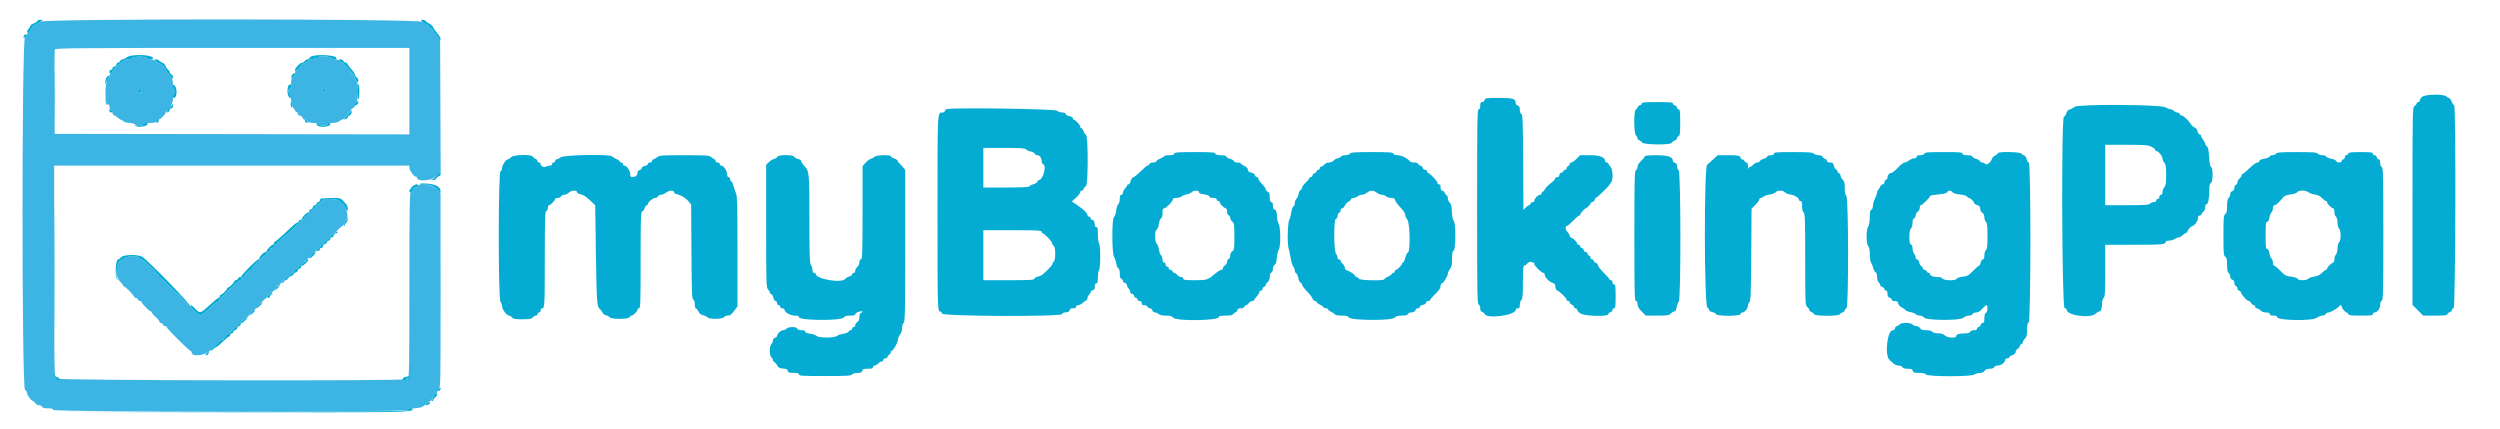 <svg id="svg" version="1.1" xmlns="http://www.w3.org/2000/svg" xmlns:xlink="http://www.w3.org/1999/xlink" width="400" height="68.571" viewBox="0, 0, 400,68.571"><g id="svgg"><path id="path0" d="M6.481 3.465 C 6.262 3.629,5.876 3.853,5.623 3.963 C 5.369 4.072,5.071 4.369,4.959 4.623 C 4.848 4.876,4.662 5.143,4.545 5.217 C 4.429 5.290,4.333 5.441,4.333 5.552 C 4.333 5.662,4.183 5.847,4.000 5.961 C 3.474 6.290,3.474 62.043,4.000 62.372 C 4.183 62.487,4.336 62.731,4.339 62.915 C 4.344 63.253,5.035 64.167,5.285 64.167 C 5.359 64.167,5.513 64.317,5.628 64.500 C 5.742 64.683,6.015 64.833,6.234 64.833 C 6.452 64.833,6.674 64.946,6.727 65.083 C 6.795 65.260,7.070 65.333,7.661 65.333 C 8.296 65.333,8.500 65.394,8.500 65.583 C 8.500 65.952,64.910 65.965,65.320 65.597 C 65.465 65.467,65.992 65.339,66.492 65.313 C 66.992 65.287,67.517 65.164,67.659 65.038 C 67.801 64.913,68.235 64.591,68.625 64.321 C 69.050 64.027,69.333 63.701,69.333 63.505 C 69.333 63.325,69.485 63.097,69.671 62.998 C 69.857 62.898,69.974 62.759,69.930 62.688 C 69.886 62.617,69.997 62.434,70.175 62.281 C 70.493 62.009,70.500 61.665,70.494 46.460 L 70.488 30.917 70.119 30.487 C 69.375 29.621,67.131 29.133,66.881 29.782 C 66.835 29.902,66.653 30.000,66.477 30.000 C 66.301 30.000,66.108 30.131,66.049 30.292 C 65.990 30.452,65.842 30.643,65.721 30.717 C 65.540 30.826,65.500 33.543,65.500 45.675 C 65.500 58.742,65.470 60.500,65.250 60.500 C 65.112 60.500,65.000 60.575,65.000 60.667 C 65.000 60.980,9.245 60.888,8.932 60.574 C 8.701 60.344,8.672 58.468,8.668 43.408 L 8.664 26.500 37.082 26.500 L 65.500 26.500 65.500 26.844 C 65.500 27.246,66.307 28.370,66.507 28.246 C 66.581 28.200,66.690 28.310,66.747 28.491 C 66.957 29.152,69.192 28.886,69.920 28.114 L 70.507 27.492 70.462 16.845 L 70.417 6.199 69.917 5.734 C 69.642 5.478,69.432 5.218,69.451 5.156 C 69.470 5.094,69.336 4.902,69.154 4.730 C 68.971 4.558,68.695 4.285,68.540 4.125 C 68.386 3.965,68.175 3.833,68.072 3.833 C 67.969 3.833,67.749 3.683,67.583 3.500 C 67.135 3.004,7.140 2.970,6.481 3.465 M65.500 14.584 L 65.500 21.501 37.125 21.459 L 8.750 21.417 8.717 14.782 C 8.699 11.133,8.726 8.039,8.777 7.907 C 8.857 7.699,12.679 7.667,37.184 7.667 L 65.500 7.667 65.500 14.584 M21.141 9.281 C 21.041 9.401,20.759 9.500,20.513 9.500 C 20.268 9.500,19.893 9.631,19.680 9.792 C 18.766 10.479,18.000 11.221,18.000 11.418 C 18.000 11.535,17.887 11.674,17.750 11.727 C 17.612 11.780,17.500 11.966,17.500 12.141 C 17.500 12.316,17.394 12.547,17.264 12.655 C 16.741 13.089,16.746 16.667,17.269 16.667 C 17.396 16.667,17.500 16.811,17.500 16.988 C 17.500 17.165,17.612 17.422,17.750 17.560 C 17.887 17.697,18.000 17.930,18.000 18.077 C 18.000 18.224,18.131 18.394,18.292 18.455 C 18.452 18.516,18.729 18.702,18.906 18.867 C 19.084 19.032,19.296 19.167,19.377 19.167 C 19.458 19.167,19.636 19.279,19.774 19.417 C 19.913 19.556,20.320 19.667,20.690 19.667 C 21.061 19.667,21.468 19.778,21.607 19.917 C 21.745 20.054,22.034 20.167,22.250 20.167 C 22.466 20.167,22.755 20.054,22.893 19.917 C 23.053 19.757,23.464 19.667,24.031 19.667 C 24.745 19.667,24.962 19.600,25.132 19.327 C 25.249 19.140,25.402 19.023,25.474 19.067 C 25.630 19.164,26.500 18.272,26.500 18.015 C 26.500 17.915,26.565 17.833,26.644 17.833 C 26.998 17.833,27.667 16.546,27.667 15.864 C 27.667 15.478,27.760 15.003,27.875 14.809 C 28.042 14.527,28.042 14.441,27.875 14.381 C 27.747 14.335,27.667 13.993,27.667 13.498 C 27.667 13.054,27.573 12.589,27.458 12.466 C 27.114 12.094,26.500 11.189,26.497 11.048 C 26.493 10.865,25.738 10.167,25.544 10.167 C 25.456 10.167,25.211 10.017,25.000 9.833 C 24.787 9.648,24.376 9.500,24.078 9.500 C 23.783 9.500,23.457 9.399,23.354 9.275 C 23.107 8.977,21.389 8.982,21.141 9.281 M50.763 9.276 C 50.666 9.530,50.626 9.538,50.494 9.329 C 50.389 9.163,50.338 9.151,50.336 9.292 C 50.334 9.406,50.277 9.491,50.208 9.480 C 49.842 9.422,49.511 9.535,49.167 9.833 C 48.955 10.017,48.720 10.167,48.643 10.167 C 48.410 10.167,47.833 10.727,47.833 10.954 C 47.833 11.071,47.729 11.167,47.601 11.167 C 47.346 11.167,47.167 11.517,47.167 12.014 C 47.167 12.189,47.064 12.333,46.938 12.333 C 46.672 12.333,46.475 13.120,46.611 13.640 C 46.673 13.876,46.614 14.031,46.436 14.099 C 46.125 14.219,46.072 15.005,46.356 15.290 C 46.460 15.394,46.575 15.840,46.612 16.281 C 46.648 16.722,46.788 17.167,46.922 17.268 C 47.057 17.370,47.167 17.531,47.167 17.626 C 47.167 17.720,47.279 17.841,47.417 17.894 C 47.554 17.946,47.667 18.104,47.667 18.245 C 47.667 18.386,47.811 18.500,47.989 18.500 C 48.166 18.500,48.359 18.651,48.417 18.836 C 48.476 19.020,48.580 19.137,48.649 19.094 C 48.718 19.052,48.899 19.163,49.052 19.342 C 49.250 19.573,49.543 19.667,50.068 19.667 C 50.474 19.667,50.831 19.743,50.862 19.837 C 50.968 20.154,52.085 20.225,52.376 19.934 C 52.530 19.779,52.919 19.667,53.299 19.667 C 53.710 19.667,54.119 19.538,54.394 19.321 C 54.636 19.131,54.833 19.036,54.833 19.109 C 54.833 19.183,55.169 18.877,55.579 18.431 C 55.988 17.985,56.289 17.564,56.247 17.495 C 56.205 17.427,56.303 17.337,56.464 17.294 C 56.626 17.252,56.772 17.044,56.788 16.832 C 56.804 16.620,56.914 16.386,57.033 16.313 C 57.337 16.125,57.386 13.222,57.087 13.108 C 56.971 13.063,56.825 12.759,56.764 12.432 C 56.703 12.105,56.565 11.856,56.459 11.877 C 56.352 11.899,56.262 11.817,56.258 11.695 C 56.253 11.573,56.119 11.377,55.958 11.260 C 55.798 11.143,55.667 10.961,55.667 10.857 C 55.667 10.752,55.559 10.667,55.428 10.667 C 55.297 10.667,55.142 10.517,55.083 10.333 C 55.025 10.150,54.879 10.000,54.759 10.000 C 54.639 10.000,54.447 9.887,54.333 9.750 C 54.219 9.612,53.966 9.500,53.771 9.499 C 53.576 9.498,53.229 9.401,53.000 9.282 C 52.308 8.923,50.900 8.919,50.763 9.276 M52.189 14.535 C 52.364 14.660,52.349 14.676,52.125 14.604 C 51.960 14.551,51.833 14.595,51.833 14.705 C 51.833 14.839,51.780 14.846,51.661 14.728 C 51.567 14.633,51.539 14.424,51.601 14.264 C 51.681 14.056,51.749 14.030,51.837 14.172 C 51.905 14.283,52.063 14.446,52.189 14.535 M22.664 14.718 C 22.662 15.015,22.631 15.037,22.500 14.833 C 22.411 14.696,22.337 14.655,22.336 14.742 C 22.334 14.829,22.240 14.807,22.126 14.693 C 21.962 14.528,21.968 14.456,22.160 14.337 C 22.484 14.137,22.667 14.276,22.664 14.718 M49.794 33.786 C 48.684 34.866,47.382 36.144,46.899 36.625 C 46.416 37.106,45.961 37.500,45.886 37.501 C 45.811 37.501,45.389 37.876,44.947 38.334 C 44.505 38.792,44.074 39.167,43.988 39.167 C 43.903 39.167,43.833 39.270,43.833 39.397 C 43.833 39.524,43.683 39.667,43.500 39.715 C 43.317 39.763,43.167 39.922,43.167 40.068 C 43.167 40.214,43.054 40.333,42.917 40.333 C 42.779 40.333,42.667 40.446,42.667 40.583 C 42.667 40.721,42.587 40.833,42.489 40.833 C 42.233 40.833,40.333 42.703,40.333 42.955 C 40.333 43.071,40.240 43.168,40.125 43.170 C 39.871 43.173,39.167 43.892,39.167 44.148 C 39.167 44.250,39.054 44.333,38.917 44.333 C 38.779 44.333,38.667 44.446,38.667 44.583 C 38.667 44.721,38.557 44.833,38.423 44.833 C 38.157 44.833,35.000 47.913,35.000 48.173 C 35.000 48.261,34.895 48.333,34.766 48.333 C 34.637 48.333,34.027 48.821,33.410 49.417 C 32.794 50.012,32.187 50.500,32.061 50.500 C 31.794 50.500,30.500 49.248,30.500 48.990 C 30.500 48.893,30.420 48.863,30.322 48.924 C 30.224 48.984,30.103 48.876,30.053 48.683 C 30.002 48.491,29.898 48.333,29.821 48.333 C 29.629 48.333,28.833 47.522,28.833 47.326 C 28.833 47.238,28.750 47.167,28.649 47.167 C 28.547 47.167,27.836 46.529,27.069 45.750 C 26.302 44.971,25.593 44.333,25.494 44.333 C 25.395 44.333,25.358 44.262,25.411 44.175 C 25.465 44.088,25.357 43.935,25.171 43.836 C 24.985 43.736,24.833 43.545,24.833 43.411 C 24.833 43.277,24.762 43.167,24.674 43.167 C 24.587 43.167,24.168 42.814,23.742 42.383 C 23.317 41.951,22.865 41.583,22.738 41.564 C 22.611 41.546,22.401 41.425,22.272 41.296 C 21.651 40.675,20.034 40.979,19.045 41.903 C 18.422 42.483,18.496 44.344,19.167 45.000 C 19.442 45.269,19.667 45.566,19.667 45.661 C 19.667 45.756,19.747 45.833,19.845 45.833 C 20.054 45.833,21.500 47.308,21.500 47.521 C 21.500 47.601,21.604 47.667,21.732 47.667 C 21.860 47.667,22.008 47.779,22.060 47.917 C 22.113 48.054,22.271 48.167,22.411 48.167 C 22.552 48.167,22.667 48.239,22.667 48.326 C 22.667 48.558,23.914 49.833,24.141 49.833 C 24.247 49.833,24.333 49.928,24.333 50.043 C 24.333 50.158,24.596 50.471,24.917 50.738 C 25.237 51.006,25.500 51.324,25.500 51.446 C 25.500 51.567,25.604 51.667,25.732 51.667 C 25.860 51.667,26.008 51.779,26.060 51.917 C 26.113 52.054,26.271 52.167,26.411 52.167 C 26.552 52.167,26.667 52.245,26.667 52.341 C 26.667 52.553,30.302 56.167,30.515 56.167 C 30.599 56.167,30.667 56.271,30.667 56.399 C 30.667 57.095,32.601 56.951,33.466 56.190 C 33.844 55.856,34.341 55.433,34.569 55.250 C 34.798 55.067,34.988 54.831,34.992 54.726 C 34.997 54.622,35.196 54.487,35.436 54.427 C 35.676 54.366,35.834 54.279,35.787 54.232 C 35.709 54.153,36.432 53.333,36.580 53.333 C 36.615 53.333,37.076 52.921,37.604 52.418 C 38.132 51.915,38.922 51.221,39.359 50.876 C 39.796 50.532,40.156 50.156,40.160 50.042 C 40.164 49.927,40.282 49.833,40.422 49.833 C 40.562 49.833,40.722 49.716,40.777 49.572 C 40.899 49.256,42.636 47.525,42.733 47.622 C 42.772 47.661,42.852 47.536,42.913 47.346 C 42.973 47.156,43.081 47.000,43.154 47.000 C 43.355 47.000,44.167 46.205,44.167 46.008 C 44.167 45.912,44.235 45.833,44.319 45.833 C 44.402 45.833,44.963 45.346,45.565 44.750 C 46.166 44.154,46.730 43.667,46.818 43.667 C 46.906 43.667,47.025 43.518,47.082 43.337 C 47.140 43.155,47.241 43.024,47.307 43.045 C 47.373 43.066,47.666 42.840,47.958 42.542 C 48.250 42.244,48.534 42.000,48.590 42.000 C 48.646 42.000,49.130 41.550,49.667 41.000 C 50.203 40.450,50.735 40.000,50.849 40.000 C 50.963 40.000,51.015 39.959,50.965 39.910 C 50.916 39.860,51.559 39.168,52.396 38.372 C 53.232 37.576,54.082 36.754,54.284 36.545 C 54.486 36.337,54.723 36.167,54.812 36.167 C 54.901 36.167,55.023 35.941,55.084 35.665 C 55.144 35.389,55.254 35.201,55.329 35.247 C 55.403 35.293,55.515 35.056,55.578 34.720 C 55.700 34.070,55.109 32.520,54.734 32.506 C 54.634 32.503,54.426 32.361,54.272 32.191 C 54.060 31.957,53.725 31.874,52.902 31.851 L 51.812 31.821 49.794 33.786 " stroke="none" fill="#3cb4e4" fill-rule="evenodd"></path><path id="path1" d="M6.000 3.331 C 6.000 3.422,5.737 3.605,5.417 3.739 C 5.096 3.873,4.833 4.067,4.833 4.170 C 4.833 4.273,4.721 4.470,4.583 4.607 C 4.446 4.745,4.333 4.962,4.333 5.090 C 4.333 5.478,4.751 5.190,4.949 4.666 C 5.053 4.390,5.343 4.084,5.609 3.969 C 5.870 3.856,6.262 3.629,6.481 3.465 L 6.878 3.167 6.439 3.167 C 6.198 3.167,6.000 3.241,6.000 3.331 M67.583 3.500 C 67.749 3.683,67.969 3.833,68.072 3.833 C 68.175 3.833,68.386 3.965,68.540 4.125 C 68.695 4.285,68.971 4.558,69.154 4.730 C 69.336 4.902,69.470 5.094,69.451 5.156 C 69.432 5.218,69.612 5.452,69.850 5.676 C 70.088 5.900,70.326 6.196,70.378 6.333 C 70.447 6.513,70.477 6.488,70.487 6.245 C 70.494 6.060,70.269 5.654,69.986 5.345 C 69.704 5.036,69.405 4.606,69.323 4.389 C 69.241 4.173,68.966 3.905,68.712 3.793 C 68.458 3.682,68.190 3.495,68.117 3.379 C 68.043 3.262,67.826 3.167,67.633 3.167 C 67.292 3.167,67.291 3.177,67.583 3.500 M3.788 5.823 C 3.714 6.104,3.745 6.121,4.018 5.950 C 4.388 5.719,4.430 5.500,4.103 5.500 C 3.976 5.500,3.834 5.646,3.788 5.823 M8.742 15.000 C 8.742 18.529,8.764 19.973,8.791 18.208 C 8.818 16.444,8.818 13.556,8.791 11.792 C 8.764 10.027,8.742 11.471,8.742 15.000 M20.288 9.167 C 20.055 9.350,19.742 9.500,19.593 9.500 C 19.445 9.500,19.280 9.612,19.227 9.750 C 19.174 9.887,19.035 10.000,18.918 10.000 C 18.801 10.000,18.666 10.150,18.618 10.333 C 18.570 10.517,18.412 10.667,18.266 10.667 C 18.120 10.667,18.000 10.779,18.000 10.917 C 18.000 11.054,17.887 11.167,17.750 11.167 C 17.612 11.167,17.500 11.314,17.500 11.495 C 17.500 11.718,17.580 11.792,17.750 11.727 C 17.887 11.674,18.000 11.535,18.000 11.418 C 18.000 11.221,18.766 10.479,19.680 9.792 C 19.893 9.631,20.263 9.500,20.501 9.500 C 20.739 9.500,21.027 9.406,21.142 9.292 C 21.436 8.997,23.111 8.982,23.351 9.271 C 23.566 9.530,24.500 9.586,24.500 9.339 C 24.500 8.734,21.019 8.592,20.288 9.167 M49.875 9.005 C 49.669 9.088,49.500 9.233,49.500 9.328 C 49.500 9.423,49.358 9.500,49.184 9.500 C 49.011 9.500,48.826 9.612,48.773 9.750 C 48.720 9.887,48.557 10.000,48.409 10.000 C 48.037 10.000,47.164 10.909,47.180 11.279 C 47.187 11.454,47.229 11.495,47.277 11.375 C 47.323 11.260,47.467 11.167,47.597 11.167 C 47.727 11.167,47.833 11.071,47.833 10.954 C 47.833 10.727,48.410 10.167,48.643 10.167 C 48.720 10.167,48.955 10.017,49.167 9.833 C 49.511 9.535,49.842 9.422,50.208 9.480 C 50.277 9.491,50.334 9.406,50.336 9.292 C 50.338 9.151,50.389 9.163,50.494 9.329 C 50.626 9.538,50.666 9.530,50.763 9.276 C 50.900 8.919,52.308 8.923,53.000 9.282 C 53.540 9.562,53.833 9.558,53.833 9.269 C 53.833 8.842,50.787 8.639,49.875 9.005 M25.000 9.833 C 25.211 10.017,25.467 10.168,25.567 10.170 C 25.761 10.173,26.500 10.888,26.500 11.072 C 26.500 11.193,27.136 12.118,27.458 12.466 C 27.630 12.651,27.667 12.629,27.667 12.340 C 27.667 12.147,27.554 11.946,27.417 11.894 C 27.279 11.841,27.167 11.702,27.167 11.586 C 27.167 11.469,27.046 11.274,26.899 11.152 C 26.752 11.030,26.566 10.757,26.486 10.546 C 26.405 10.334,26.158 10.092,25.936 10.007 C 25.714 9.923,25.483 9.774,25.423 9.677 C 25.363 9.580,25.157 9.500,24.965 9.500 C 24.622 9.500,24.623 9.506,25.000 9.833 M54.333 9.750 C 54.447 9.887,54.639 10.000,54.759 10.000 C 54.879 10.000,55.025 10.150,55.083 10.333 C 55.142 10.517,55.297 10.667,55.428 10.667 C 55.559 10.667,55.667 10.752,55.667 10.857 C 55.667 10.961,55.798 11.143,55.958 11.260 C 56.119 11.377,56.250 11.554,56.250 11.653 C 56.250 11.752,56.323 11.815,56.411 11.792 C 56.500 11.769,56.656 12.046,56.757 12.407 C 56.858 12.768,57.029 13.093,57.137 13.129 C 57.429 13.226,57.376 12.506,57.083 12.394 C 56.946 12.341,56.833 12.174,56.833 12.024 C 56.832 11.873,56.581 11.477,56.274 11.143 C 55.967 10.808,55.670 10.415,55.613 10.268 C 55.557 10.120,55.404 10.000,55.273 10.000 C 55.142 10.000,54.992 9.887,54.940 9.750 C 54.887 9.612,54.682 9.500,54.485 9.500 C 54.185 9.500,54.160 9.541,54.333 9.750 M46.878 11.803 C 46.764 11.874,46.643 12.155,46.608 12.425 C 46.573 12.695,46.578 12.785,46.617 12.625 C 46.657 12.465,46.797 12.333,46.928 12.333 C 47.059 12.333,47.167 12.183,47.167 12.000 C 47.167 11.625,47.162 11.622,46.878 11.803 M17.121 12.292 C 16.953 12.478,16.843 12.846,16.856 13.180 C 16.874 13.637,16.894 13.667,16.955 13.333 C 16.996 13.104,17.144 12.790,17.282 12.635 C 17.421 12.480,17.506 12.268,17.471 12.164 C 17.432 12.047,17.298 12.096,17.121 12.292 M57.250 14.667 C 57.250 15.383,57.306 15.933,57.375 15.891 C 57.444 15.848,57.500 15.298,57.500 14.667 C 57.500 14.036,57.444 13.485,57.375 13.443 C 57.306 13.400,57.250 13.951,57.250 14.667 M27.667 13.882 C 27.667 14.115,27.760 14.340,27.875 14.381 C 28.042 14.441,28.042 14.527,27.875 14.809 C 27.623 15.237,27.604 15.667,27.837 15.667 C 28.349 15.667,28.404 14.071,27.906 13.658 C 27.709 13.494,27.667 13.534,27.667 13.882 M46.075 13.891 C 45.880 14.666,46.058 15.576,46.417 15.643 C 46.736 15.703,46.738 15.692,46.458 15.381 C 46.101 14.984,46.077 14.237,46.417 14.106 C 46.740 13.982,46.742 13.500,46.420 13.500 C 46.284 13.500,46.129 13.676,46.075 13.891 M51.601 14.264 C 51.539 14.424,51.567 14.633,51.661 14.728 C 51.780 14.846,51.833 14.839,51.833 14.705 C 51.833 14.595,51.960 14.551,52.125 14.604 C 52.349 14.676,52.364 14.660,52.189 14.535 C 52.063 14.446,51.905 14.283,51.837 14.172 C 51.749 14.030,51.681 14.056,51.601 14.264 M22.160 14.337 C 21.968 14.456,21.962 14.528,22.126 14.693 C 22.240 14.807,22.334 14.829,22.336 14.742 C 22.337 14.655,22.411 14.696,22.500 14.833 C 22.631 15.037,22.662 15.015,22.664 14.718 C 22.667 14.276,22.484 14.137,22.160 14.337 M387.542 15.491 C 387.335 15.663,387.167 15.923,387.167 16.068 C 387.167 16.214,387.054 16.333,386.917 16.333 C 386.779 16.333,386.667 16.428,386.667 16.543 C 386.667 16.659,386.517 16.847,386.333 16.961 C 386.004 17.167,386.000 17.350,386.000 32.978 L 386.000 48.786 386.857 49.643 L 387.714 50.500 389.612 50.500 C 391.124 50.500,391.530 50.450,391.604 50.256 C 391.655 50.122,391.841 49.967,392.015 49.912 C 392.190 49.856,392.333 49.711,392.333 49.590 C 392.333 49.468,392.446 49.326,392.583 49.273 C 392.887 49.157,392.972 16.833,392.669 16.833 C 392.578 16.833,392.395 16.571,392.261 16.250 C 392.127 15.929,391.933 15.667,391.830 15.667 C 391.727 15.667,391.530 15.554,391.393 15.417 C 390.994 15.017,388.041 15.074,387.542 15.491 M16.897 16.082 C 16.912 16.589,16.987 16.753,17.212 16.773 C 17.400 16.790,17.418 16.772,17.263 16.723 C 17.126 16.680,16.988 16.375,16.948 16.031 L 16.877 15.417 16.897 16.082 M237.548 16.000 C 237.500 16.184,237.321 16.333,237.147 16.333 C 236.900 16.333,236.833 16.456,236.833 16.917 C 236.833 17.324,236.758 17.500,236.583 17.500 C 236.363 17.500,236.333 19.341,236.333 33.066 C 236.333 46.748,236.364 48.643,236.583 48.727 C 236.728 48.782,236.833 49.032,236.833 49.317 C 236.833 49.657,236.933 49.842,237.151 49.912 C 237.326 49.967,237.511 50.122,237.563 50.256 C 237.875 51.070,242.500 50.440,242.500 49.583 C 242.500 49.444,242.648 49.333,242.833 49.333 C 243.101 49.333,243.167 49.222,243.167 48.770 C 243.167 48.461,243.279 48.114,243.417 48.000 C 243.620 47.832,243.667 47.295,243.667 45.146 C 243.667 43.110,243.716 42.500,243.880 42.500 C 243.997 42.500,244.226 42.344,244.390 42.153 C 244.560 41.954,244.796 41.847,244.941 41.903 C 245.080 41.956,245.263 42.000,245.347 42.000 C 245.431 42.000,245.500 42.116,245.500 42.258 C 245.500 42.557,246.648 43.665,246.958 43.666 C 247.073 43.666,247.167 43.814,247.167 43.993 C 247.167 44.382,247.930 45.138,248.458 45.273 C 248.674 45.329,248.833 45.498,248.833 45.671 C 248.833 46.078,249.005 46.500,249.171 46.500 C 249.410 46.500,250.667 47.713,250.667 47.944 C 250.667 48.066,250.779 48.167,250.917 48.167 C 251.054 48.167,251.167 48.274,251.167 48.405 C 251.167 48.537,251.317 48.692,251.500 48.750 C 251.683 48.808,251.833 48.963,251.833 49.095 C 251.833 49.226,251.946 49.333,252.083 49.333 C 252.221 49.333,252.333 49.432,252.333 49.552 C 252.333 49.672,252.555 49.935,252.827 50.135 C 253.440 50.589,257.333 50.705,257.333 50.269 C 257.333 50.143,257.483 50.000,257.667 49.952 C 257.850 49.904,258.000 49.745,258.000 49.599 C 258.000 49.453,258.112 49.333,258.250 49.333 C 258.458 49.333,258.500 49.009,258.500 47.417 C 258.500 45.824,258.458 45.500,258.250 45.500 C 258.111 45.500,258.000 45.352,258.000 45.167 C 258.000 44.981,257.889 44.833,257.750 44.833 C 257.612 44.833,257.500 44.762,257.500 44.674 C 257.500 44.586,257.087 44.111,256.583 43.619 C 256.079 43.127,255.667 42.592,255.667 42.430 C 255.667 42.268,255.517 42.096,255.333 42.048 C 255.150 42.000,255.000 41.857,255.000 41.731 C 255.000 41.604,254.887 41.500,254.750 41.500 C 254.612 41.500,254.500 41.385,254.500 41.245 C 254.500 41.104,254.387 40.946,254.250 40.894 C 254.112 40.841,254.000 40.693,254.000 40.566 C 254.000 40.438,253.880 40.333,253.734 40.333 C 253.588 40.333,253.430 40.183,253.382 40.000 C 253.334 39.817,253.191 39.667,253.064 39.667 C 252.937 39.667,252.833 39.554,252.833 39.417 C 252.833 39.279,252.721 39.167,252.583 39.167 C 252.446 39.167,252.333 39.068,252.333 38.947 C 252.333 38.702,251.591 38.000,251.332 38.000 C 251.241 38.000,251.167 37.887,251.167 37.750 C 251.167 37.612,251.017 37.350,250.833 37.167 C 250.472 36.805,250.382 36.167,250.692 36.167 C 250.797 36.167,251.243 35.792,251.682 35.333 C 252.122 34.875,252.560 34.500,252.657 34.500 C 252.754 34.500,252.833 34.429,252.833 34.342 C 252.833 34.161,253.567 33.333,253.727 33.333 C 253.887 33.333,254.500 32.688,254.500 32.519 C 254.500 32.438,254.650 32.333,254.833 32.285 C 255.017 32.237,255.167 32.078,255.167 31.932 C 255.167 31.786,255.239 31.667,255.327 31.667 C 255.501 31.667,257.500 29.745,257.500 29.578 C 257.500 29.522,257.612 29.364,257.750 29.226 C 258.141 28.835,258.086 27.151,257.667 26.667 C 257.483 26.455,257.333 26.219,257.333 26.141 C 257.333 26.064,257.221 26.000,257.083 26.000 C 256.946 26.000,256.833 25.915,256.833 25.811 C 256.833 25.166,256.007 24.833,254.403 24.833 L 252.822 24.833 252.239 25.417 C 251.918 25.738,251.546 26.000,251.411 26.000 C 251.277 26.000,251.167 26.104,251.167 26.232 C 251.167 26.360,251.054 26.508,250.917 26.560 C 250.779 26.613,250.667 26.771,250.667 26.911 C 250.667 27.052,250.562 27.167,250.434 27.167 C 250.307 27.167,250.159 27.279,250.106 27.417 C 250.054 27.554,249.896 27.667,249.755 27.667 C 249.611 27.667,249.500 27.812,249.500 28.000 C 249.500 28.222,249.389 28.333,249.167 28.333 C 248.983 28.333,248.830 28.427,248.826 28.542 C 248.821 28.656,248.630 28.900,248.401 29.083 C 247.583 29.737,247.230 30.095,247.121 30.379 C 247.060 30.537,246.933 30.667,246.839 30.667 C 246.744 30.667,246.667 30.779,246.667 30.917 C 246.667 31.054,246.554 31.167,246.417 31.167 C 246.094 31.167,245.500 31.760,245.500 32.083 C 245.500 32.221,245.385 32.333,245.245 32.333 C 245.104 32.333,244.946 32.446,244.894 32.583 C 244.841 32.721,244.731 32.833,244.649 32.833 C 244.567 32.833,244.331 33.002,244.125 33.208 L 243.750 33.583 243.707 25.952 C 243.669 19.373,243.629 18.308,243.415 18.226 C 243.261 18.167,243.167 17.911,243.167 17.550 C 243.167 17.109,243.086 16.948,242.833 16.882 C 242.619 16.826,242.500 16.654,242.500 16.403 C 242.500 15.795,242.020 15.667,239.745 15.667 C 237.776 15.667,237.630 15.689,237.548 16.000 M46.500 16.657 C 46.500 16.926,46.559 17.184,46.632 17.228 C 46.704 17.273,46.734 17.053,46.697 16.738 C 46.615 16.038,46.500 15.990,46.500 16.657 M57.071 16.294 C 56.702 16.547,56.642 17.025,57.004 16.831 C 57.185 16.734,57.333 16.545,57.333 16.411 C 57.333 16.133,57.317 16.126,57.071 16.294 M262.667 16.583 C 262.667 16.721,262.552 16.833,262.411 16.833 C 262.271 16.833,262.108 16.965,262.049 17.125 C 261.990 17.285,261.842 17.477,261.721 17.550 C 261.383 17.754,261.409 21.384,261.750 21.667 C 261.887 21.781,262.000 21.980,262.000 22.109 C 262.000 22.238,262.131 22.393,262.292 22.453 C 262.452 22.513,262.671 22.680,262.778 22.823 C 263.042 23.175,267.346 23.213,267.462 22.864 C 267.502 22.744,267.715 22.577,267.934 22.493 C 268.154 22.410,268.333 22.235,268.333 22.105 C 268.333 21.975,268.446 21.826,268.583 21.773 C 268.787 21.695,268.833 21.291,268.833 19.589 C 268.833 17.843,268.792 17.500,268.583 17.500 C 268.446 17.500,268.333 17.380,268.333 17.234 C 268.333 17.088,268.183 16.930,268.000 16.882 C 267.817 16.834,267.667 16.691,267.667 16.564 C 267.667 16.378,267.184 16.333,265.167 16.333 C 263.056 16.333,262.667 16.372,262.667 16.583 M27.500 16.796 C 27.500 16.867,27.279 17.167,27.009 17.463 C 26.661 17.844,26.593 18.000,26.775 18.000 C 26.916 18.000,27.070 17.850,27.118 17.667 C 27.166 17.483,27.309 17.333,27.436 17.333 C 27.563 17.333,27.667 17.183,27.667 17.000 C 27.667 16.817,27.629 16.667,27.583 16.667 C 27.537 16.667,27.500 16.725,27.500 16.796 M331.925 17.099 C 331.779 17.245,331.456 17.418,331.208 17.485 C 330.890 17.570,330.711 17.763,330.604 18.136 C 330.520 18.428,330.350 18.667,330.226 18.667 C 329.794 18.667,329.901 49.172,330.333 49.285 C 330.517 49.333,330.668 49.457,330.670 49.561 C 330.684 50.495,334.508 50.992,335.333 50.167 C 335.517 49.983,335.770 49.833,335.897 49.833 C 336.167 49.833,336.328 49.330,336.331 48.479 C 336.332 48.146,336.446 47.781,336.583 47.667 C 336.793 47.492,336.833 46.795,336.833 43.313 L 336.833 39.167 341.292 39.164 C 345.929 39.162,346.500 39.114,346.500 38.731 C 346.500 38.581,346.693 38.500,347.051 38.500 C 347.355 38.500,347.749 38.390,347.926 38.255 C 348.104 38.121,348.381 38.008,348.542 38.005 C 348.702 38.002,348.970 37.863,349.138 37.696 C 349.305 37.528,349.568 37.343,349.721 37.284 C 349.874 37.225,350.000 37.100,350.000 37.005 C 350.000 36.809,350.603 36.168,350.792 36.164 C 351.082 36.157,351.667 35.336,351.667 34.935 C 351.667 34.655,351.758 34.500,351.922 34.500 C 352.062 34.500,352.225 34.369,352.284 34.208 C 352.343 34.048,352.491 33.857,352.612 33.783 C 352.734 33.710,352.833 33.429,352.833 33.158 C 352.833 32.854,352.920 32.667,353.061 32.667 C 353.315 32.667,353.500 31.649,353.500 30.245 C 353.500 29.620,353.572 29.341,353.750 29.273 C 354.090 29.143,354.110 26.915,353.773 26.717 C 353.621 26.627,353.517 26.094,353.456 25.093 C 353.390 23.997,353.296 23.551,353.100 23.408 C 352.953 23.301,352.833 23.121,352.833 23.008 C 352.833 22.895,352.683 22.612,352.500 22.379 C 352.317 22.146,352.167 21.853,352.167 21.728 C 352.167 21.602,352.064 21.500,351.938 21.500 C 351.811 21.500,351.665 21.281,351.611 21.013 C 351.553 20.722,351.376 20.483,351.169 20.417 C 350.980 20.357,350.695 20.107,350.537 19.862 C 350.125 19.223,349.360 18.500,349.095 18.500 C 348.971 18.500,348.826 18.387,348.773 18.250 C 348.720 18.112,348.534 18.000,348.359 18.000 C 348.184 18.000,347.947 17.887,347.833 17.750 C 347.719 17.612,347.503 17.500,347.352 17.500 C 347.202 17.500,346.799 17.350,346.456 17.167 C 345.594 16.704,332.381 16.642,331.925 17.099 M17.500 17.655 C 17.500 17.851,17.608 18.000,17.750 18.000 C 17.887 18.000,18.000 17.957,18.000 17.905 C 18.000 17.852,17.887 17.697,17.750 17.560 C 17.528 17.337,17.500 17.348,17.500 17.655 M151.542 17.447 C 151.335 17.489,151.167 17.630,151.167 17.762 C 151.167 17.893,151.022 18.000,150.845 18.000 C 149.961 18.000,150.000 17.267,150.000 33.915 C 150.000 49.278,150.014 49.833,150.415 49.833 C 150.532 49.833,150.667 49.983,150.715 50.167 C 150.833 50.619,169.767 50.701,169.940 50.250 C 169.992 50.112,170.172 50.000,170.338 50.000 C 170.818 50.000,171.167 49.817,171.167 49.566 C 171.167 49.419,171.350 49.333,171.667 49.333 C 172.000 49.333,172.167 49.250,172.167 49.083 C 172.167 48.944,172.315 48.833,172.500 48.833 C 172.683 48.833,172.970 48.696,173.138 48.529 C 173.305 48.362,173.568 48.176,173.721 48.117 C 173.874 48.059,174.000 47.867,174.000 47.692 C 174.000 47.517,174.112 47.281,174.250 47.167 C 174.387 47.053,174.500 46.865,174.500 46.749 C 174.500 46.633,174.650 46.500,174.833 46.452 C 175.076 46.388,175.167 46.224,175.167 45.849 C 175.167 45.502,175.248 45.333,175.417 45.333 C 175.610 45.333,175.667 45.115,175.667 44.367 C 175.667 43.835,175.746 43.320,175.843 43.223 C 176.090 42.977,176.100 39.200,175.855 38.955 C 175.749 38.849,175.667 38.233,175.667 37.550 C 175.667 36.580,175.616 36.333,175.417 36.333 C 175.279 36.333,175.167 36.189,175.167 36.014 C 175.167 35.517,174.987 35.167,174.732 35.167 C 174.604 35.167,174.500 35.054,174.500 34.917 C 174.500 34.779,174.387 34.667,174.250 34.667 C 174.112 34.667,174.000 34.551,174.000 34.409 C 174.000 34.151,173.518 33.638,172.833 33.167 C 172.633 33.029,172.252 32.759,171.987 32.567 L 171.504 32.218 172.169 31.621 C 172.534 31.293,172.833 30.906,172.833 30.762 C 172.833 30.618,172.941 30.500,173.072 30.500 C 173.203 30.500,173.356 30.357,173.412 30.182 C 173.467 30.007,173.622 29.822,173.756 29.771 C 174.116 29.633,174.121 21.703,173.762 21.565 C 173.631 21.514,173.447 21.254,173.354 20.987 C 173.260 20.719,173.105 20.500,173.009 20.500 C 172.912 20.500,172.833 20.391,172.833 20.258 C 172.833 19.988,172.075 19.167,171.826 19.167 C 171.738 19.167,171.667 19.058,171.667 18.924 C 171.667 18.779,171.433 18.638,171.083 18.572 C 170.749 18.510,170.500 18.364,170.500 18.231 C 170.500 18.083,170.311 18.000,169.971 18.000 C 169.681 18.000,169.298 17.869,169.121 17.708 C 168.810 17.427,152.807 17.189,151.542 17.447 M55.663 18.348 C 55.344 18.712,55.057 19.040,55.025 19.077 C 54.993 19.114,55.124 19.103,55.317 19.053 C 55.509 19.002,55.667 18.857,55.667 18.731 C 55.667 18.604,55.770 18.500,55.897 18.500 C 56.089 18.500,56.409 17.853,56.281 17.725 C 56.260 17.704,55.981 17.984,55.663 18.348 M25.200 19.200 C 24.965 19.435,24.939 19.667,25.147 19.667 C 25.228 19.667,25.334 19.517,25.382 19.333 C 25.483 18.944,25.467 18.933,25.200 19.200 M48.785 19.333 C 48.833 19.517,48.975 19.667,49.101 19.667 C 49.276 19.667,49.263 19.589,49.045 19.333 C 48.888 19.150,48.745 19.000,48.729 19.000 C 48.712 19.000,48.737 19.150,48.785 19.333 M22.852 19.941 C 22.688 20.125,22.442 20.177,22.018 20.115 C 21.504 20.040,21.471 20.053,21.789 20.204 C 22.237 20.418,23.522 20.187,23.625 19.875 C 23.724 19.577,23.129 19.628,22.852 19.941 M50.669 19.862 C 50.668 20.035,50.851 20.181,51.153 20.247 C 51.821 20.394,52.833 20.183,52.833 19.898 C 52.833 19.596,52.704 19.606,52.376 19.934 C 52.068 20.242,51.032 20.152,50.808 19.798 C 50.706 19.638,50.671 19.654,50.669 19.862 M344.191 23.458 C 344.540 23.619,344.827 23.844,344.829 23.958 C 344.831 24.073,344.918 24.167,345.023 24.167 C 345.332 24.167,346.000 24.989,346.000 25.370 C 346.000 25.565,346.131 25.869,346.292 26.046 C 346.528 26.307,346.583 26.680,346.583 28.000 C 346.583 29.320,346.528 29.693,346.292 29.954 C 346.131 30.131,346.000 30.477,346.000 30.721 C 346.000 31.006,345.910 31.167,345.750 31.167 C 345.611 31.167,345.500 31.315,345.500 31.500 C 345.500 31.685,345.389 31.833,345.250 31.833 C 345.113 31.833,345.000 31.946,345.000 32.083 C 345.000 32.235,344.845 32.333,344.604 32.333 C 344.386 32.333,344.114 32.446,344.000 32.583 C 343.828 32.791,343.203 32.833,340.313 32.833 L 336.833 32.833 336.833 28.000 L 336.833 23.167 340.195 23.167 C 343.045 23.167,343.654 23.211,344.191 23.458 M164.152 23.899 C 164.258 24.027,164.598 24.179,164.907 24.237 C 165.215 24.295,165.510 24.453,165.562 24.588 C 165.614 24.723,165.806 24.833,165.989 24.833 C 166.357 24.833,166.667 25.288,166.667 25.828 C 166.667 26.020,166.779 26.220,166.917 26.273 C 167.511 26.501,166.872 28.804,166.208 28.826 C 166.094 28.830,166.000 28.934,166.000 29.057 C 166.000 29.180,165.700 29.370,165.333 29.480 C 164.967 29.590,164.667 29.752,164.667 29.840 C 164.667 29.937,163.231 30.000,161.000 30.000 L 157.333 30.000 157.333 26.833 L 157.333 23.667 160.646 23.667 C 163.277 23.667,163.999 23.715,164.152 23.899 M187.894 24.583 C 187.829 24.752,187.564 24.833,187.075 24.833 C 186.678 24.833,186.306 24.909,186.248 25.003 C 186.191 25.096,185.887 25.279,185.572 25.411 C 185.257 25.542,185.000 25.728,185.000 25.825 C 185.000 25.921,184.773 26.000,184.495 26.000 C 184.199 26.000,183.950 26.104,183.894 26.250 C 183.841 26.387,183.712 26.500,183.606 26.500 C 183.501 26.500,183.041 26.878,182.583 27.340 C 182.125 27.802,181.580 28.251,181.371 28.337 C 181.141 28.433,180.953 28.691,180.892 28.997 C 180.837 29.274,180.689 29.500,180.563 29.500 C 180.436 29.500,180.333 29.575,180.333 29.667 C 180.333 29.758,180.183 29.983,180.000 30.167 C 179.817 30.350,179.667 30.650,179.667 30.833 C 179.667 31.019,179.556 31.167,179.417 31.167 C 179.237 31.167,179.167 31.350,179.167 31.813 C 179.167 32.171,179.060 32.548,178.927 32.658 C 178.795 32.767,178.637 33.259,178.576 33.751 C 178.510 34.276,178.369 34.681,178.232 34.734 C 177.884 34.867,177.895 40.609,178.245 41.108 C 178.379 41.301,178.540 41.774,178.602 42.160 C 178.663 42.546,178.816 42.901,178.940 42.949 C 179.084 43.004,179.167 43.305,179.167 43.773 C 179.167 44.275,179.247 44.541,179.417 44.606 C 179.554 44.659,179.667 44.814,179.667 44.950 C 179.667 45.086,179.817 45.237,180.000 45.285 C 180.183 45.333,180.333 45.504,180.333 45.666 C 180.333 45.827,180.446 46.053,180.583 46.167 C 180.721 46.281,180.833 46.515,180.833 46.687 C 180.833 46.862,180.950 47.000,181.099 47.000 C 181.245 47.000,181.404 47.150,181.452 47.333 C 181.500 47.517,181.643 47.667,181.769 47.667 C 181.896 47.667,182.000 47.779,182.000 47.917 C 182.000 48.056,182.148 48.167,182.333 48.167 C 182.556 48.167,182.667 48.278,182.667 48.500 C 182.667 48.746,182.778 48.833,183.089 48.833 C 183.321 48.833,183.554 48.946,183.606 49.083 C 183.659 49.221,183.836 49.333,183.998 49.333 C 184.161 49.333,184.334 49.483,184.382 49.667 C 184.433 49.861,184.609 50.000,184.806 50.000 C 184.991 50.000,185.255 50.112,185.393 50.250 C 185.553 50.410,185.964 50.500,186.534 50.500 C 187.220 50.500,187.492 50.577,187.711 50.833 C 188.204 51.409,195.000 51.313,195.000 50.731 C 195.000 50.558,195.271 50.500,196.075 50.500 C 196.790 50.500,197.195 50.426,197.283 50.279 C 197.357 50.158,197.548 50.010,197.708 49.951 C 197.869 49.892,198.000 49.729,198.000 49.589 C 198.000 49.415,198.163 49.333,198.505 49.333 C 198.801 49.333,199.050 49.229,199.106 49.083 C 199.159 48.946,199.289 48.833,199.394 48.833 C 199.500 48.833,199.680 48.683,199.795 48.500 C 199.909 48.317,200.152 48.167,200.335 48.167 C 200.517 48.167,200.667 48.103,200.667 48.024 C 200.667 47.946,200.854 47.680,201.083 47.432 C 201.313 47.185,201.500 46.874,201.500 46.741 C 201.500 46.609,201.612 46.500,201.750 46.500 C 201.887 46.500,202.000 46.385,202.000 46.245 C 202.000 46.104,202.112 45.946,202.250 45.894 C 202.387 45.841,202.500 45.710,202.500 45.603 C 202.500 45.495,202.650 45.279,202.833 45.122 C 203.045 44.940,203.167 44.630,203.167 44.269 C 203.167 43.919,203.262 43.666,203.417 43.606 C 203.562 43.551,203.667 43.301,203.667 43.014 C 203.667 42.724,203.782 42.452,203.943 42.362 C 204.134 42.255,204.244 41.906,204.299 41.229 C 204.342 40.690,204.480 40.102,204.606 39.921 C 204.933 39.449,204.916 36.412,204.582 35.773 C 204.445 35.510,204.332 35.060,204.331 34.773 C 204.328 33.999,204.158 33.500,203.897 33.500 C 203.745 33.500,203.667 33.302,203.667 32.917 C 203.667 32.509,203.591 32.333,203.417 32.333 C 203.232 32.333,203.167 32.140,203.167 31.589 C 203.167 31.016,203.090 30.804,202.833 30.667 C 202.650 30.569,202.500 30.381,202.500 30.250 C 202.500 30.118,202.237 29.749,201.917 29.428 C 201.596 29.107,201.333 28.729,201.333 28.589 C 201.333 28.448,201.230 28.333,201.103 28.333 C 200.976 28.333,200.836 28.195,200.792 28.025 C 200.744 27.842,200.499 27.675,200.189 27.613 C 199.808 27.537,199.667 27.416,199.667 27.168 C 199.667 26.943,199.469 26.734,199.083 26.550 C 198.762 26.397,198.500 26.210,198.500 26.136 C 198.500 26.061,198.273 26.000,197.995 26.000 C 197.709 26.000,197.450 25.896,197.398 25.760 C 197.347 25.628,197.082 25.471,196.808 25.411 C 196.535 25.351,196.270 25.196,196.221 25.068 C 196.161 24.912,195.865 24.833,195.333 24.833 C 194.778 24.833,194.507 24.757,194.440 24.583 C 194.359 24.373,193.837 24.333,191.167 24.333 C 188.496 24.333,187.974 24.373,187.894 24.583 M216.000 24.583 C 215.886 24.721,215.548 24.833,215.250 24.833 C 214.952 24.833,214.614 24.946,214.500 25.083 C 214.386 25.221,214.163 25.333,214.005 25.333 C 213.848 25.333,213.583 25.483,213.417 25.667 C 213.249 25.852,212.903 26.000,212.639 26.000 C 212.370 26.000,212.040 26.144,211.878 26.333 C 211.721 26.517,211.497 26.667,211.380 26.667 C 211.262 26.667,211.167 26.779,211.167 26.917 C 211.167 27.054,211.054 27.167,210.917 27.167 C 210.779 27.167,210.667 27.270,210.667 27.397 C 210.667 27.524,210.517 27.667,210.333 27.715 C 210.150 27.763,210.000 27.922,210.000 28.068 C 210.000 28.214,209.887 28.333,209.750 28.333 C 209.612 28.333,209.500 28.411,209.500 28.505 C 209.500 28.600,209.237 28.918,208.917 29.212 C 208.596 29.507,208.333 29.871,208.333 30.023 C 208.333 30.174,208.230 30.337,208.104 30.386 C 207.978 30.434,207.826 30.734,207.767 31.053 C 207.707 31.372,207.547 31.725,207.412 31.837 C 207.277 31.949,207.167 32.249,207.167 32.503 C 207.167 32.757,207.065 33.003,206.940 33.051 C 206.812 33.100,206.662 33.523,206.596 34.023 C 206.531 34.510,206.399 35.004,206.303 35.120 C 206.036 35.441,205.934 38.786,206.163 39.667 C 206.271 40.079,206.435 40.867,206.528 41.417 C 206.622 41.967,206.803 42.535,206.932 42.680 C 207.061 42.825,207.167 43.098,207.167 43.287 C 207.167 43.476,207.269 43.670,207.393 43.718 C 207.518 43.766,207.667 44.103,207.725 44.468 C 207.784 44.832,207.944 45.174,208.082 45.227 C 208.220 45.280,208.333 45.431,208.333 45.563 C 208.333 45.695,208.676 46.155,209.094 46.586 C 209.513 47.016,209.923 47.548,210.007 47.767 C 210.090 47.987,210.273 48.167,210.413 48.167 C 210.552 48.167,210.667 48.243,210.667 48.337 C 210.667 48.431,210.873 48.598,211.125 48.708 C 211.377 48.819,211.643 49.005,211.717 49.121 C 211.790 49.238,211.996 49.333,212.175 49.333 C 212.354 49.333,212.500 49.410,212.500 49.504 C 212.500 49.597,212.706 49.764,212.958 49.875 C 213.210 49.986,213.477 50.172,213.550 50.288 C 213.633 50.421,214.052 50.500,214.667 50.500 C 215.430 50.500,215.687 50.565,215.813 50.792 C 216.087 51.283,222.698 51.329,223.114 50.843 C 223.342 50.577,223.606 50.500,224.292 50.500 C 224.925 50.500,225.204 50.429,225.273 50.250 C 225.326 50.112,225.505 50.000,225.671 50.000 C 226.151 50.000,226.500 49.817,226.500 49.566 C 226.500 49.438,226.650 49.333,226.833 49.333 C 227.017 49.333,227.167 49.230,227.167 49.104 C 227.167 48.978,227.392 48.830,227.667 48.775 C 227.960 48.716,228.167 48.570,228.167 48.421 C 228.167 48.278,228.312 48.167,228.500 48.167 C 228.683 48.167,228.833 48.087,228.833 47.991 C 228.833 47.894,229.208 47.455,229.667 47.016 C 230.256 46.451,230.500 46.087,230.500 45.775 C 230.500 45.532,230.594 45.333,230.708 45.332 C 230.951 45.331,231.667 44.145,231.667 43.743 C 231.667 43.593,231.817 43.279,232.000 43.045 C 232.264 42.710,232.333 42.369,232.333 41.412 C 232.333 40.490,232.393 40.179,232.583 40.106 C 232.937 39.971,232.953 35.640,232.601 35.348 C 232.453 35.225,232.346 34.702,232.306 33.895 C 232.258 32.945,232.171 32.582,231.954 32.424 C 231.796 32.308,231.667 32.019,231.667 31.782 C 231.667 31.544,231.567 31.290,231.446 31.217 C 231.324 31.143,231.177 30.952,231.118 30.792 C 231.059 30.631,230.896 30.500,230.755 30.500 C 230.583 30.500,230.500 30.338,230.500 30.000 C 230.500 29.667,230.417 29.500,230.250 29.500 C 230.112 29.500,230.000 29.390,230.000 29.256 C 230.000 28.993,228.738 27.667,228.487 27.667 C 228.402 27.667,228.333 27.554,228.333 27.417 C 228.333 27.279,228.192 27.167,228.019 27.167 C 227.846 27.167,227.667 27.018,227.618 26.833 C 227.570 26.650,227.420 26.500,227.283 26.500 C 227.147 26.500,226.992 26.387,226.940 26.250 C 226.880 26.094,226.626 26.000,226.264 26.000 C 225.944 26.000,225.623 25.902,225.550 25.783 C 225.297 25.369,224.209 24.833,223.623 24.833 C 223.255 24.833,223.000 24.740,222.940 24.583 C 222.859 24.373,222.321 24.333,219.526 24.333 C 216.779 24.333,216.172 24.376,216.000 24.583 M283.833 24.583 C 283.833 24.751,283.666 24.833,283.328 24.833 C 283.042 24.833,282.783 24.937,282.731 25.073 C 282.680 25.205,282.426 25.360,282.167 25.417 C 281.907 25.474,281.653 25.628,281.602 25.760 C 281.552 25.892,281.357 26.000,281.170 26.000 C 280.983 26.000,280.702 26.150,280.545 26.333 C 280.388 26.517,280.169 26.667,280.059 26.667 C 279.948 26.667,279.823 26.798,279.782 26.958 C 279.740 27.119,279.697 26.969,279.686 26.625 C 279.673 26.211,279.588 26.000,279.434 26.000 C 279.307 26.000,279.159 25.887,279.106 25.750 C 279.054 25.613,278.896 25.500,278.755 25.500 C 278.615 25.500,278.500 25.396,278.500 25.268 C 278.500 24.914,278.113 24.833,276.417 24.833 L 274.861 24.833 274.151 25.458 C 273.760 25.802,273.304 26.215,273.137 26.375 C 272.640 26.852,272.668 48.668,273.167 49.167 C 273.350 49.350,273.500 49.577,273.500 49.671 C 273.500 49.765,273.720 49.886,273.989 49.940 C 274.258 49.993,274.519 50.141,274.567 50.269 C 274.703 50.623,278.500 50.605,278.500 50.250 C 278.500 50.112,278.612 50.000,278.750 50.000 C 279.133 50.000,279.667 49.381,279.667 48.937 C 279.667 48.719,279.776 48.450,279.909 48.340 C 280.112 48.171,280.159 46.966,280.200 40.771 L 280.250 33.402 280.875 32.759 C 281.219 32.405,281.500 32.015,281.500 31.891 C 281.500 31.768,281.607 31.667,281.738 31.667 C 281.869 31.667,282.076 31.566,282.199 31.444 C 282.322 31.321,282.756 31.176,283.163 31.122 C 283.571 31.067,283.991 30.905,284.096 30.761 C 284.341 30.426,285.323 30.422,285.566 30.754 C 285.668 30.893,286.051 31.055,286.417 31.114 C 287.148 31.230,287.820 31.632,287.828 31.958 C 287.831 32.073,287.946 32.167,288.083 32.167 C 288.271 32.167,288.333 32.368,288.333 32.980 C 288.333 33.499,288.424 33.867,288.583 34.000 C 288.799 34.179,288.833 35.224,288.833 41.522 C 288.833 48.630,288.843 48.845,289.167 49.122 C 289.350 49.279,289.500 49.498,289.500 49.609 C 289.500 49.720,289.643 49.856,289.818 49.912 C 289.993 49.967,290.178 50.122,290.229 50.256 C 290.369 50.620,294.300 50.614,294.440 50.250 C 294.492 50.112,294.642 50.000,294.773 50.000 C 294.904 50.000,295.059 49.869,295.118 49.708 C 295.177 49.548,295.324 49.357,295.446 49.283 C 295.797 49.071,295.769 31.626,295.417 31.333 C 295.243 31.190,295.167 30.807,295.167 30.089 C 295.167 29.263,295.099 28.990,294.833 28.750 C 294.650 28.584,294.500 28.308,294.500 28.136 C 294.500 27.964,294.387 27.780,294.250 27.727 C 294.112 27.674,294.000 27.535,294.000 27.417 C 294.000 27.299,293.895 27.162,293.766 27.112 C 293.637 27.063,293.481 26.792,293.419 26.511 C 293.325 26.083,293.228 26.000,292.820 26.000 C 292.509 26.000,292.333 25.914,292.333 25.761 C 292.333 25.630,292.190 25.477,292.015 25.422 C 291.841 25.366,291.655 25.211,291.604 25.077 C 291.550 24.936,291.293 24.833,290.993 24.833 C 290.709 24.833,290.364 24.721,290.226 24.583 C 290.022 24.379,289.413 24.333,286.905 24.333 C 284.286 24.333,283.833 24.370,283.833 24.583 M307.894 24.583 C 307.834 24.738,307.581 24.833,307.232 24.833 C 306.841 24.833,306.667 24.910,306.667 25.083 C 306.667 25.235,306.512 25.333,306.272 25.333 C 306.056 25.333,305.688 25.483,305.455 25.667 C 305.221 25.850,304.896 26.000,304.732 26.000 C 304.568 26.000,304.082 26.375,303.651 26.833 C 303.221 27.292,302.763 27.667,302.634 27.667 C 302.308 27.667,302.000 28.009,302.000 28.372 C 302.000 28.540,301.887 28.720,301.750 28.773 C 301.612 28.826,301.500 29.011,301.500 29.184 C 301.500 29.358,301.385 29.500,301.245 29.500 C 301.104 29.500,300.940 29.631,300.879 29.792 C 300.818 29.952,300.671 30.182,300.551 30.304 C 300.431 30.425,300.333 30.653,300.333 30.810 C 300.333 30.967,300.183 31.390,300.000 31.750 C 299.817 32.110,299.667 32.642,299.667 32.934 C 299.667 33.252,299.566 33.503,299.417 33.560 C 299.229 33.632,299.165 33.939,299.161 34.786 C 299.158 35.515,299.069 36.032,298.911 36.240 C 298.568 36.695,298.571 39.048,298.917 39.393 C 299.086 39.563,299.167 39.983,299.167 40.701 C 299.167 41.327,299.260 41.893,299.395 42.088 C 299.521 42.269,299.676 42.654,299.739 42.944 C 299.802 43.235,299.962 43.514,300.094 43.564 C 300.246 43.623,300.333 43.895,300.333 44.308 C 300.333 44.683,300.439 45.047,300.583 45.167 C 300.721 45.281,300.833 45.472,300.833 45.593 C 300.833 45.713,300.983 45.858,301.167 45.917 C 301.350 45.975,301.500 46.130,301.500 46.261 C 301.500 46.393,301.612 46.500,301.750 46.500 C 301.918 46.500,302.000 46.668,302.000 47.016 C 302.000 47.391,302.091 47.555,302.333 47.618 C 302.517 47.666,302.667 47.809,302.667 47.936 C 302.667 48.080,302.850 48.167,303.155 48.167 C 303.532 48.167,303.656 48.251,303.697 48.536 C 303.727 48.746,303.966 49.016,304.250 49.161 C 304.525 49.302,304.810 49.510,304.883 49.624 C 304.956 49.738,305.311 49.879,305.671 49.937 C 306.032 49.994,306.413 50.145,306.517 50.271 C 306.622 50.397,306.920 50.500,307.179 50.500 C 307.454 50.500,307.718 50.621,307.813 50.792 C 308.087 51.282,313.672 51.328,314.156 50.844 C 314.352 50.648,314.717 50.500,315.005 50.500 C 315.301 50.500,315.550 50.396,315.606 50.250 C 315.660 50.110,315.908 50.000,316.167 50.000 C 316.490 50.000,316.789 49.822,317.144 49.417 C 317.426 49.096,317.734 48.833,317.828 48.833 C 318.105 48.833,318.034 49.951,317.750 50.060 C 317.579 50.126,317.500 50.394,317.500 50.911 C 317.500 51.491,317.438 51.667,317.234 51.667 C 317.088 51.667,316.930 51.817,316.882 52.000 C 316.834 52.183,316.691 52.333,316.564 52.333 C 316.437 52.333,316.333 52.446,316.333 52.583 C 316.333 52.751,316.166 52.833,315.828 52.833 C 315.533 52.833,315.283 52.937,315.227 53.083 C 315.163 53.249,314.899 53.334,314.441 53.336 C 313.508 53.339,313.000 53.492,313.000 53.769 C 313.000 54.151,311.571 54.071,311.167 53.667 C 310.935 53.435,310.611 53.333,310.104 53.333 C 309.659 53.333,309.293 53.236,309.167 53.083 C 309.037 52.927,308.670 52.833,308.186 52.833 C 307.594 52.833,307.365 52.755,307.205 52.500 C 307.091 52.317,306.819 52.167,306.602 52.167 C 306.385 52.167,306.114 52.054,306.000 51.917 C 305.739 51.602,304.279 51.579,303.970 51.884 C 303.849 52.004,303.619 52.152,303.458 52.212 C 303.298 52.273,303.167 52.438,303.167 52.578 C 303.167 52.718,303.028 52.833,302.859 52.833 C 301.934 52.833,301.505 56.936,302.358 57.627 C 302.555 57.786,302.855 58.048,303.025 58.208 C 303.195 58.369,303.550 58.500,303.816 58.500 C 304.090 58.500,304.339 58.607,304.394 58.750 C 304.459 58.920,304.725 59.000,305.225 59.000 C 305.821 59.000,305.978 59.063,306.048 59.333 C 306.122 59.615,306.276 59.667,307.047 59.667 C 307.655 59.667,308.029 59.750,308.167 59.917 C 308.470 60.283,315.443 60.287,315.926 59.922 C 316.104 59.787,316.493 59.675,316.790 59.672 C 317.146 59.668,317.402 59.553,317.539 59.333 C 317.685 59.099,317.927 59.000,318.356 59.000 C 318.743 59.000,318.999 58.909,319.060 58.750 C 319.113 58.612,319.365 58.498,319.620 58.494 C 320.154 58.488,320.833 57.986,320.833 57.598 C 320.833 57.444,320.973 57.333,321.167 57.333 C 321.350 57.333,321.500 57.254,321.500 57.158 C 321.500 57.062,321.725 56.904,322.000 56.808 C 322.318 56.697,322.500 56.519,322.500 56.318 C 322.500 56.145,322.650 55.909,322.833 55.795 C 323.017 55.680,323.167 55.490,323.167 55.371 C 323.167 55.253,323.279 55.113,323.417 55.060 C 323.554 55.008,323.667 54.860,323.667 54.732 C 323.667 54.604,323.817 54.350,324.000 54.167 C 324.264 53.903,324.333 53.611,324.333 52.768 C 324.333 51.974,324.397 51.678,324.583 51.606 C 324.945 51.468,324.965 26.000,324.604 26.000 C 324.478 26.000,324.330 25.773,324.274 25.496 C 324.219 25.219,324.041 24.942,323.878 24.880 C 323.716 24.819,323.484 24.671,323.363 24.551 C 323.091 24.282,319.667 24.238,319.667 24.504 C 319.667 24.597,319.481 24.759,319.253 24.862 C 319.026 24.966,318.798 25.181,318.748 25.340 C 318.555 25.949,317.881 26.508,317.661 26.243 C 317.550 26.109,317.326 26.000,317.164 26.000 C 317.002 26.000,316.829 25.895,316.779 25.766 C 316.730 25.637,316.465 25.482,316.192 25.422 C 315.918 25.362,315.653 25.205,315.602 25.073 C 315.541 24.913,315.259 24.833,314.755 24.833 C 314.195 24.833,314.000 24.769,314.000 24.583 C 314.000 24.370,313.555 24.333,310.995 24.333 C 308.477 24.333,307.974 24.374,307.894 24.583 M364.167 24.583 C 364.053 24.721,363.789 24.833,363.581 24.833 C 363.373 24.833,363.163 24.936,363.114 25.062 C 363.066 25.188,362.683 25.343,362.263 25.406 C 361.763 25.481,361.500 25.603,361.500 25.760 C 361.500 25.892,361.357 26.000,361.182 26.000 C 361.007 26.000,360.434 26.412,359.909 26.917 C 359.385 27.421,358.890 27.833,358.811 27.833 C 358.732 27.833,358.667 27.929,358.667 28.046 C 358.667 28.163,358.517 28.388,358.333 28.545 C 358.150 28.702,358.000 28.973,358.000 29.147 C 358.000 29.322,357.887 29.508,357.750 29.560 C 357.613 29.613,357.500 29.841,357.500 30.067 C 357.500 30.331,357.381 30.515,357.167 30.583 C 356.960 30.649,356.833 30.836,356.833 31.074 C 356.833 31.286,356.721 31.553,356.583 31.667 C 356.408 31.812,356.333 32.198,356.333 32.960 C 356.333 33.803,356.268 34.095,356.042 34.260 C 355.781 34.450,355.750 34.818,355.750 37.667 C 355.750 40.516,355.781 40.883,356.042 41.073 C 356.268 41.239,356.333 41.531,356.333 42.373 C 356.333 43.135,356.408 43.521,356.583 43.667 C 356.721 43.781,356.833 44.047,356.833 44.259 C 356.833 44.498,356.960 44.684,357.167 44.750 C 357.381 44.818,357.500 45.002,357.500 45.266 C 357.500 45.492,357.613 45.720,357.750 45.773 C 357.887 45.826,358.000 46.011,358.000 46.184 C 358.000 46.358,358.107 46.500,358.239 46.500 C 358.370 46.500,358.530 46.666,358.595 46.869 C 358.729 47.292,359.554 48.167,359.819 48.167 C 359.917 48.167,360.091 48.317,360.205 48.500 C 360.320 48.683,360.508 48.833,360.623 48.833 C 360.739 48.833,360.833 48.946,360.833 49.083 C 360.833 49.221,360.946 49.333,361.083 49.333 C 361.221 49.333,361.483 49.483,361.667 49.667 C 361.873 49.873,362.222 50.000,362.583 50.000 C 362.991 50.000,363.167 50.075,363.167 50.250 C 363.167 50.425,363.343 50.500,363.750 50.500 C 364.134 50.500,364.333 50.578,364.333 50.729 C 364.333 51.302,369.999 51.395,370.712 50.833 C 370.945 50.650,371.333 50.500,371.573 50.500 C 371.814 50.500,372.054 50.387,372.106 50.250 C 372.159 50.112,372.359 50.000,372.551 50.000 C 372.881 50.000,374.187 49.225,374.306 48.958 C 374.396 48.755,374.666 48.816,374.672 49.042 C 374.679 49.309,375.253 50.000,375.467 50.000 C 375.557 50.000,375.674 50.112,375.727 50.250 C 375.805 50.452,376.190 50.500,377.745 50.500 C 379.342 50.500,379.667 50.458,379.667 50.250 C 379.667 50.112,379.779 50.000,379.917 50.000 C 380.361 50.000,380.833 49.365,380.833 48.768 C 380.833 48.419,380.929 48.166,381.083 48.106 C 381.302 48.023,381.333 46.680,381.333 37.417 C 381.333 28.154,381.302 26.811,381.083 26.727 C 380.929 26.668,380.833 26.414,380.833 26.066 C 380.833 25.695,380.754 25.500,380.603 25.500 C 380.476 25.500,380.333 25.350,380.285 25.167 C 380.237 24.983,380.078 24.833,379.932 24.833 C 379.786 24.833,379.667 24.721,379.667 24.583 C 379.667 24.376,379.342 24.333,377.745 24.333 C 376.190 24.333,375.805 24.381,375.727 24.583 C 375.674 24.721,375.527 24.833,375.399 24.833 C 375.271 24.833,375.167 24.983,375.167 25.167 C 375.167 25.352,375.056 25.500,374.917 25.500 C 374.779 25.500,374.667 25.613,374.667 25.750 C 374.667 26.079,373.900 26.082,373.774 25.753 C 373.722 25.617,373.370 25.457,372.992 25.396 C 372.614 25.336,372.266 25.184,372.218 25.060 C 372.169 24.933,371.891 24.833,371.586 24.833 C 371.286 24.833,370.947 24.721,370.833 24.583 C 370.662 24.377,370.075 24.333,367.500 24.333 C 364.925 24.333,364.338 24.377,364.167 24.583 M81.750 25.167 C 81.584 25.350,81.362 25.500,81.256 25.500 C 80.956 25.500,80.333 26.440,80.333 26.892 C 80.333 27.115,80.221 27.341,80.083 27.394 C 79.710 27.537,79.705 47.767,80.078 48.260 C 80.213 48.438,80.325 48.775,80.328 49.010 C 80.334 49.501,81.096 50.500,81.464 50.500 C 81.601 50.500,81.809 50.631,81.927 50.792 C 82.101 51.031,82.401 51.083,83.583 51.083 C 84.766 51.083,85.065 51.031,85.240 50.792 C 85.357 50.631,85.576 50.500,85.727 50.500 C 85.877 50.500,86.000 50.387,86.000 50.250 C 86.000 50.112,86.112 50.000,86.250 50.000 C 86.389 50.000,86.500 49.852,86.500 49.667 C 86.500 49.483,86.604 49.333,86.732 49.333 C 87.144 49.333,87.167 48.918,87.167 41.338 C 87.167 34.853,87.200 33.856,87.417 33.773 C 87.554 33.720,87.667 33.487,87.667 33.255 C 87.667 33.023,87.752 32.833,87.856 32.833 C 88.078 32.833,88.833 32.054,88.833 31.825 C 88.833 31.738,89.023 31.667,89.255 31.667 C 89.487 31.667,89.720 31.554,89.773 31.417 C 89.826 31.279,90.048 31.167,90.268 31.167 C 90.487 31.167,90.817 31.017,91.000 30.833 C 91.394 30.439,92.333 30.375,92.333 30.742 C 92.333 30.888,92.569 31.029,92.923 31.096 C 93.306 31.167,93.814 31.492,94.372 32.022 L 95.232 32.837 95.344 40.543 C 95.456 48.230,95.515 49.099,95.950 49.420 C 96.077 49.513,96.273 49.775,96.386 50.003 C 96.504 50.239,96.769 50.441,97.004 50.474 C 97.231 50.506,97.477 50.637,97.550 50.766 C 97.748 51.115,100.593 51.100,100.727 50.750 C 100.780 50.612,100.925 50.500,101.049 50.500 C 101.321 50.500,102.000 49.808,102.000 49.531 C 102.000 49.422,102.112 49.333,102.250 49.333 C 102.469 49.333,102.500 48.361,102.500 41.583 C 102.500 35.046,102.537 33.833,102.734 33.833 C 102.862 33.833,103.046 33.608,103.142 33.333 C 103.238 33.058,103.395 32.833,103.491 32.833 C 103.588 32.833,103.667 32.748,103.667 32.644 C 103.667 32.344,104.484 31.667,104.847 31.667 C 105.029 31.667,105.220 31.554,105.273 31.417 C 105.326 31.279,105.538 31.167,105.745 31.167 C 105.952 31.167,106.312 31.017,106.545 30.833 C 107.036 30.447,107.833 30.385,107.833 30.732 C 107.833 30.859,108.040 31.012,108.292 31.071 C 109.023 31.242,109.717 31.669,110.167 32.223 L 110.583 32.736 110.631 40.293 C 110.672 46.736,110.715 47.863,110.923 47.942 C 111.079 48.002,111.167 48.269,111.167 48.684 C 111.167 49.041,111.240 49.333,111.329 49.333 C 111.418 49.333,111.609 49.561,111.753 49.839 C 111.924 50.170,112.183 50.378,112.503 50.442 C 112.772 50.496,113.078 50.644,113.183 50.770 C 113.459 51.102,115.555 51.086,115.833 50.750 C 115.947 50.612,116.200 50.499,116.395 50.497 C 116.843 50.494,116.979 50.392,117.543 49.636 L 118.000 49.022 118.000 40.245 C 118.000 33.165,117.956 31.365,117.771 30.942 C 117.645 30.653,117.454 30.098,117.348 29.708 C 117.241 29.319,117.081 29.000,116.993 29.000 C 116.905 29.000,116.833 28.850,116.833 28.667 C 116.833 28.481,116.722 28.333,116.583 28.333 C 116.419 28.333,116.333 28.169,116.333 27.856 C 116.333 27.322,115.770 26.500,115.405 26.500 C 115.274 26.500,115.167 26.387,115.167 26.250 C 115.167 26.111,115.019 26.000,114.833 26.000 C 114.648 26.000,114.500 25.889,114.500 25.750 C 114.500 25.613,114.436 25.500,114.359 25.500 C 114.281 25.500,114.045 25.350,113.833 25.167 C 113.472 24.854,113.210 24.833,109.497 24.833 C 105.797 24.833,105.518 24.855,105.121 25.167 C 104.888 25.350,104.616 25.500,104.515 25.500 C 104.415 25.500,104.333 25.613,104.333 25.750 C 104.333 25.889,104.185 26.000,104.000 26.000 C 103.817 26.000,103.667 26.103,103.667 26.229 C 103.667 26.355,103.442 26.503,103.167 26.558 C 102.892 26.613,102.667 26.764,102.667 26.893 C 102.667 27.022,102.517 27.167,102.333 27.215 C 102.148 27.263,102.000 27.442,102.000 27.618 C 102.000 28.043,101.682 28.333,101.217 28.333 C 100.902 28.333,100.833 28.244,100.833 27.835 C 100.833 27.309,100.259 26.500,99.887 26.500 C 99.766 26.500,99.667 26.387,99.667 26.250 C 99.667 26.113,99.554 26.000,99.417 26.000 C 99.279 26.000,99.167 25.926,99.167 25.836 C 99.167 25.745,98.913 25.565,98.604 25.436 C 98.294 25.307,97.990 25.118,97.927 25.017 C 97.694 24.640,90.209 24.776,89.712 25.167 C 89.479 25.350,89.186 25.500,89.061 25.500 C 88.936 25.500,88.833 25.613,88.833 25.750 C 88.833 25.887,88.721 26.000,88.583 26.000 C 88.446 26.000,88.333 26.113,88.333 26.250 C 88.333 26.397,88.179 26.501,87.958 26.503 C 87.752 26.504,87.475 26.574,87.342 26.658 C 87.041 26.848,86.500 26.582,86.500 26.244 C 86.500 26.110,86.388 26.000,86.250 26.000 C 86.112 26.000,86.000 25.893,86.000 25.761 C 86.000 25.630,85.857 25.477,85.682 25.422 C 85.507 25.366,85.322 25.211,85.271 25.077 C 85.110 24.658,82.142 24.734,81.750 25.167 M124.399 25.068 C 124.350 25.198,124.112 25.353,123.870 25.413 C 123.628 25.474,123.240 25.714,123.007 25.948 L 122.583 26.371 122.583 36.168 C 122.583 45.265,122.604 45.988,122.875 46.287 C 123.035 46.465,123.167 46.689,123.167 46.787 C 123.167 46.885,123.272 47.005,123.401 47.054 C 123.530 47.104,123.686 47.374,123.748 47.655 C 123.809 47.937,123.966 48.167,124.097 48.167 C 124.227 48.167,124.333 48.317,124.333 48.500 C 124.333 48.685,124.444 48.833,124.583 48.833 C 124.721 48.833,124.833 48.946,124.833 49.083 C 124.833 49.222,124.981 49.333,125.167 49.333 C 125.350 49.333,125.500 49.412,125.500 49.508 C 125.500 49.929,126.423 50.490,127.125 50.495 C 127.628 50.498,127.833 50.570,127.833 50.740 C 127.833 51.300,134.709 51.350,135.020 50.792 C 135.141 50.575,135.396 50.500,136.008 50.500 C 136.584 50.500,136.833 50.433,136.833 50.278 C 136.833 50.156,137.096 49.975,137.417 49.877 C 137.977 49.705,138.264 49.863,137.750 50.060 C 137.593 50.120,137.500 50.375,137.500 50.743 C 137.500 51.150,137.398 51.395,137.167 51.539 C 136.983 51.653,136.833 51.879,136.833 52.040 C 136.833 52.201,136.721 52.333,136.583 52.333 C 136.446 52.333,136.333 52.446,136.333 52.583 C 136.333 52.721,136.229 52.833,136.101 52.833 C 135.973 52.833,135.829 52.936,135.781 53.062 C 135.733 53.188,135.360 53.341,134.952 53.403 C 134.545 53.464,134.070 53.621,133.898 53.752 C 133.450 54.091,130.950 54.092,130.669 53.753 C 130.557 53.618,130.098 53.458,129.649 53.399 C 129.122 53.329,128.833 53.210,128.833 53.062 C 128.833 52.911,128.632 52.833,128.245 52.833 C 127.875 52.833,127.620 52.740,127.560 52.583 C 127.496 52.415,127.232 52.333,126.753 52.333 C 126.323 52.333,125.958 52.433,125.833 52.583 C 125.719 52.721,125.485 52.833,125.313 52.833 C 124.948 52.833,124.333 53.396,124.333 53.731 C 124.333 53.857,124.183 54.000,124.000 54.048 C 123.805 54.099,123.667 54.276,123.667 54.472 C 123.667 54.658,123.554 54.922,123.417 55.060 C 123.262 55.214,123.167 55.623,123.167 56.134 C 123.167 56.664,123.256 57.033,123.417 57.167 C 123.554 57.281,123.667 57.474,123.667 57.595 C 123.667 57.717,123.785 57.883,123.929 57.964 C 124.073 58.044,124.281 58.292,124.391 58.513 C 124.546 58.826,124.746 58.928,125.278 58.967 C 125.794 59.005,125.987 59.098,126.051 59.342 C 126.121 59.610,126.283 59.667,126.984 59.667 C 127.628 59.667,127.833 59.727,127.833 59.917 C 127.833 60.132,128.405 60.167,131.980 60.167 C 135.462 60.167,136.159 60.127,136.333 59.917 C 136.454 59.771,136.818 59.667,137.203 59.667 C 137.724 59.667,137.883 59.596,137.952 59.333 C 138.024 59.057,138.179 59.000,138.853 59.000 C 139.465 59.000,139.667 58.938,139.667 58.750 C 139.667 58.612,139.779 58.500,139.917 58.500 C 140.054 58.500,140.317 58.350,140.500 58.167 C 140.683 57.983,140.946 57.833,141.083 57.833 C 141.221 57.833,141.333 57.721,141.333 57.583 C 141.333 57.444,141.481 57.333,141.667 57.333 C 141.850 57.333,142.000 57.229,142.000 57.101 C 142.000 56.973,142.112 56.826,142.250 56.773 C 142.387 56.720,142.500 56.562,142.500 56.422 C 142.500 56.282,142.562 56.167,142.637 56.167 C 142.884 56.167,143.667 54.813,143.667 54.386 C 143.667 54.157,143.817 53.779,144.000 53.545 C 144.198 53.293,144.333 52.869,144.333 52.498 C 144.333 52.147,144.443 51.783,144.583 51.667 C 144.801 51.486,144.833 49.909,144.833 39.335 L 144.833 27.212 144.464 26.731 C 144.261 26.466,143.999 26.190,143.881 26.117 C 143.763 26.043,143.667 25.890,143.667 25.775 C 143.667 25.661,143.404 25.472,143.083 25.356 C 142.762 25.240,142.500 25.075,142.500 24.989 C 142.500 24.735,140.224 24.800,139.962 25.061 C 139.837 25.187,139.550 25.346,139.326 25.416 C 139.101 25.486,138.713 25.777,138.465 26.063 L 138.014 26.583 138.007 34.042 C 138.001 40.557,137.968 41.500,137.750 41.500 C 137.588 41.500,137.500 41.663,137.500 41.963 C 137.500 42.220,137.352 42.553,137.167 42.711 C 136.983 42.868,136.833 43.147,136.833 43.332 C 136.833 43.518,136.723 43.667,136.583 43.667 C 136.446 43.667,136.333 43.771,136.333 43.899 C 136.333 44.026,136.132 44.181,135.885 44.243 C 135.639 44.305,135.351 44.473,135.246 44.617 C 134.694 45.371,130.500 44.652,130.500 43.804 C 130.500 43.728,130.387 43.667,130.250 43.667 C 130.087 43.667,130.000 43.504,130.000 43.199 C 130.000 42.941,129.890 42.585,129.755 42.407 C 129.550 42.135,129.510 41.012,129.505 35.398 C 129.499 27.550,129.488 27.424,128.730 26.597 C 128.420 26.258,128.167 25.879,128.167 25.754 C 128.167 25.629,127.937 25.476,127.655 25.414 C 127.374 25.352,127.104 25.196,127.054 25.068 C 126.926 24.733,124.528 24.733,124.399 25.068 M263.167 25.011 C 263.167 25.109,262.904 25.437,262.583 25.739 C 262.216 26.086,262.000 26.445,262.000 26.710 C 262.000 26.942,261.887 27.174,261.750 27.227 C 261.531 27.311,261.500 28.635,261.500 37.745 C 261.500 46.898,261.530 48.167,261.750 48.167 C 261.917 48.167,262.000 48.333,262.000 48.667 C 262.000 49.028,262.185 49.352,262.667 49.833 L 263.333 50.500 265.167 50.500 C 266.778 50.500,267.040 50.460,267.333 50.167 C 267.517 49.983,267.778 49.833,267.915 49.833 C 268.076 49.833,268.201 49.596,268.271 49.155 C 268.331 48.783,268.482 48.376,268.606 48.251 C 268.964 47.893,268.941 27.364,268.583 27.227 C 268.438 27.171,268.333 26.922,268.333 26.633 C 268.333 26.276,268.239 26.111,268.000 26.048 C 267.817 26.000,267.665 25.876,267.664 25.772 C 267.654 25.098,266.908 24.833,265.018 24.833 C 263.817 24.833,263.167 24.896,263.167 25.011 M8.747 43.083 C 8.747 52.250,8.767 56.024,8.792 51.471 C 8.816 46.918,8.816 39.418,8.792 34.804 C 8.767 30.191,8.747 33.917,8.747 43.083 M69.925 28.088 C 69.655 28.398,69.280 28.683,69.092 28.720 C 68.837 28.771,68.867 28.794,69.207 28.811 C 69.501 28.825,69.738 28.714,69.872 28.500 C 69.987 28.317,70.175 28.167,70.290 28.167 C 70.406 28.167,70.500 28.017,70.500 27.833 C 70.500 27.417,70.515 27.410,69.925 28.088 M67.167 29.439 C 67.167 29.523,67.459 29.564,67.816 29.530 C 68.589 29.456,69.592 29.873,70.119 30.487 C 70.441 30.862,70.489 30.877,70.494 30.602 C 70.507 29.942,69.710 29.478,68.392 29.378 C 67.689 29.325,67.167 29.351,67.167 29.439 M65.875 29.934 C 65.669 30.169,65.500 30.465,65.500 30.592 C 65.500 30.926,65.951 30.704,66.051 30.322 C 66.099 30.140,66.280 30.000,66.467 30.000 C 66.649 30.000,66.841 29.887,66.894 29.750 C 67.057 29.323,66.288 29.462,65.875 29.934 M191.833 30.744 C 191.833 30.912,192.096 31.023,192.667 31.099 C 193.208 31.171,193.500 31.290,193.500 31.438 C 193.500 31.588,193.700 31.667,194.083 31.667 C 194.491 31.667,194.667 31.742,194.667 31.917 C 194.667 32.054,194.779 32.167,194.917 32.167 C 195.054 32.167,195.168 32.260,195.170 32.375 C 195.173 32.629,195.892 33.333,196.148 33.333 C 196.250 33.333,196.333 33.561,196.333 33.839 C 196.333 34.134,196.437 34.384,196.583 34.440 C 196.721 34.492,196.833 34.678,196.833 34.853 C 196.833 35.027,196.983 35.298,197.167 35.455 C 197.468 35.713,197.500 35.947,197.500 37.869 C 197.500 39.817,197.472 40.015,197.167 40.205 C 196.963 40.333,196.833 40.594,196.833 40.879 C 196.833 41.138,196.723 41.386,196.583 41.440 C 196.446 41.492,196.333 41.697,196.333 41.894 C 196.333 42.092,196.183 42.347,196.000 42.461 C 195.817 42.576,195.667 42.781,195.667 42.918 C 195.667 43.055,195.557 43.167,195.422 43.167 C 195.288 43.167,194.932 43.373,194.631 43.625 C 193.208 44.816,193.159 44.833,191.173 44.833 C 189.649 44.833,189.333 44.790,189.333 44.583 C 189.333 44.444,189.185 44.333,188.998 44.333 C 188.814 44.333,188.535 44.183,188.378 44.000 C 188.221 43.817,188.005 43.667,187.897 43.667 C 187.790 43.667,187.659 43.554,187.606 43.417 C 187.554 43.279,187.396 43.167,187.255 43.167 C 187.115 43.167,187.000 43.054,187.000 42.917 C 187.000 42.779,186.887 42.667,186.750 42.667 C 186.611 42.667,186.500 42.519,186.500 42.333 C 186.500 42.148,186.389 42.000,186.250 42.000 C 186.086 42.000,186.000 41.836,186.000 41.520 C 186.000 41.257,185.896 40.954,185.768 40.848 C 185.641 40.743,185.487 40.327,185.427 39.925 C 185.366 39.523,185.208 39.104,185.075 38.993 C 184.742 38.717,184.737 36.860,185.069 36.732 C 185.203 36.681,185.354 36.292,185.417 35.833 C 185.480 35.375,185.630 34.986,185.764 34.934 C 185.920 34.875,186.000 34.586,186.000 34.089 C 186.000 33.504,186.061 33.333,186.269 33.333 C 186.580 33.333,187.667 32.207,187.667 31.884 C 187.667 31.748,187.879 31.667,188.238 31.667 C 188.552 31.667,188.911 31.566,189.034 31.442 C 189.157 31.319,189.530 31.167,189.862 31.105 C 190.195 31.042,190.558 30.881,190.670 30.746 C 190.941 30.420,191.833 30.419,191.833 30.744 M220.288 30.833 C 220.521 31.017,220.894 31.167,221.118 31.167 C 221.341 31.167,221.636 31.279,221.774 31.417 C 221.911 31.554,222.273 31.667,222.577 31.667 C 223.013 31.667,223.151 31.747,223.225 32.043 C 223.277 32.250,223.660 32.770,224.076 33.198 C 224.544 33.680,224.833 34.129,224.833 34.374 C 224.833 34.592,224.983 34.931,225.167 35.128 C 225.591 35.584,225.685 40.227,225.273 40.385 C 225.149 40.432,224.960 40.815,224.854 41.236 C 224.748 41.656,224.588 42.000,224.498 42.000 C 224.407 42.000,224.333 42.071,224.333 42.158 C 224.333 42.388,223.578 43.167,223.356 43.167 C 223.252 43.167,223.167 43.279,223.167 43.417 C 223.167 43.554,223.054 43.667,222.917 43.667 C 222.779 43.667,222.667 43.745,222.667 43.842 C 222.667 43.938,222.404 44.127,222.083 44.261 C 221.762 44.395,221.500 44.578,221.500 44.669 C 221.500 44.963,217.507 44.880,217.394 44.583 C 217.341 44.446,217.201 44.333,217.083 44.333 C 216.965 44.333,216.828 44.227,216.779 44.098 C 216.691 43.869,216.055 43.453,215.458 43.235 C 215.298 43.176,215.167 42.986,215.167 42.812 C 215.167 42.639,215.017 42.368,214.833 42.211 C 214.650 42.054,214.500 41.830,214.500 41.713 C 214.500 41.596,214.387 41.500,214.250 41.500 C 214.112 41.500,214.000 41.364,214.000 41.199 C 214.000 41.033,213.890 40.751,213.755 40.574 C 213.390 40.091,213.385 35.000,213.750 35.000 C 213.906 35.000,214.000 34.842,214.000 34.578 C 214.000 34.346,214.112 34.113,214.250 34.060 C 214.387 34.008,214.500 33.822,214.500 33.649 C 214.500 33.475,214.608 33.333,214.741 33.333 C 214.873 33.333,215.080 33.127,215.200 32.875 C 215.320 32.623,215.587 32.343,215.792 32.252 C 215.998 32.162,216.167 31.993,216.167 31.877 C 216.167 31.761,216.349 31.667,216.571 31.667 C 216.794 31.667,217.089 31.554,217.226 31.417 C 217.364 31.279,217.661 31.167,217.886 31.167 C 218.112 31.167,218.473 31.019,218.690 30.839 C 219.197 30.417,219.756 30.415,220.288 30.833 M312.402 30.758 C 312.518 30.917,312.975 31.055,313.587 31.116 C 314.153 31.173,314.641 31.313,314.717 31.441 C 314.790 31.565,314.920 31.667,315.006 31.667 C 315.245 31.667,315.833 32.215,315.833 32.437 C 315.833 32.546,316.058 32.712,316.333 32.808 C 316.712 32.940,316.833 33.085,316.833 33.407 C 316.833 33.650,316.975 33.919,317.167 34.039 C 317.385 34.175,317.500 34.427,317.500 34.770 C 317.500 35.057,317.612 35.386,317.750 35.500 C 317.947 35.664,318.000 36.138,318.000 37.750 C 318.000 39.362,317.947 39.836,317.750 40.000 C 317.606 40.119,317.500 40.483,317.500 40.854 C 317.500 41.301,317.427 41.500,317.263 41.500 C 317.133 41.500,316.977 41.725,316.917 42.000 C 316.856 42.275,316.740 42.500,316.658 42.500 C 316.577 42.500,316.142 42.877,315.693 43.339 C 314.973 44.077,314.772 44.190,314.006 44.280 C 313.511 44.339,313.100 44.480,313.051 44.608 C 312.925 44.935,311.108 44.915,310.833 44.583 C 310.719 44.446,310.391 44.332,310.105 44.331 C 309.332 44.328,308.833 44.158,308.833 43.897 C 308.833 43.770,308.729 43.667,308.601 43.667 C 308.473 43.667,308.326 43.554,308.273 43.417 C 308.220 43.279,308.062 43.167,307.922 43.167 C 307.782 43.167,307.667 43.062,307.667 42.934 C 307.667 42.807,307.561 42.662,307.432 42.612 C 307.304 42.563,307.148 42.292,307.086 42.011 C 307.024 41.730,306.867 41.500,306.737 41.500 C 306.607 41.500,306.500 41.364,306.500 41.199 C 306.500 41.033,306.390 40.751,306.255 40.574 C 306.121 40.396,306.008 40.014,306.005 39.726 C 306.002 39.418,305.897 39.163,305.750 39.106 C 305.563 39.035,305.500 38.734,305.500 37.910 C 305.500 37.154,305.578 36.731,305.750 36.560 C 305.887 36.422,306.000 36.023,306.000 35.673 C 306.000 35.260,306.088 35.002,306.250 34.940 C 306.387 34.887,306.500 34.672,306.500 34.462 C 306.500 34.252,306.650 33.987,306.833 33.872 C 307.022 33.754,307.167 33.483,307.167 33.249 C 307.167 33.020,307.242 32.833,307.333 32.833 C 307.536 32.833,308.833 31.557,308.833 31.358 C 308.833 31.280,309.412 31.167,310.119 31.107 C 310.998 31.033,311.448 30.920,311.544 30.749 C 311.725 30.426,312.162 30.430,312.402 30.758 M369.349 30.764 C 369.509 30.909,369.961 31.071,370.352 31.124 C 370.829 31.188,371.214 31.375,371.526 31.693 C 371.780 31.953,372.066 32.167,372.161 32.167 C 372.256 32.167,372.335 32.260,372.336 32.375 C 372.340 32.629,373.059 33.333,373.315 33.333 C 373.417 33.333,373.500 33.587,373.500 33.896 C 373.500 34.206,373.613 34.553,373.750 34.667 C 373.901 34.792,374.000 35.157,374.000 35.592 C 374.000 36.008,374.105 36.415,374.250 36.560 C 374.407 36.717,374.500 37.127,374.500 37.667 C 374.500 38.206,374.407 38.616,374.250 38.774 C 374.104 38.920,374.000 39.327,374.000 39.750 C 374.000 40.173,373.896 40.580,373.750 40.726 C 373.613 40.864,373.500 41.207,373.500 41.488 C 373.500 41.770,373.429 42.000,373.342 42.000 C 373.112 42.000,372.333 42.755,372.333 42.977 C 372.333 43.082,372.256 43.167,372.161 43.167 C 372.066 43.167,371.775 43.386,371.513 43.654 C 371.185 43.989,370.799 44.176,370.274 44.255 C 369.854 44.318,369.424 44.474,369.318 44.601 C 369.065 44.906,367.732 44.911,367.616 44.608 C 367.565 44.477,367.141 44.337,366.597 44.273 C 365.757 44.174,365.585 44.081,364.863 43.332 C 364.422 42.874,363.972 42.500,363.864 42.500 C 363.755 42.500,363.667 42.284,363.667 42.020 C 363.667 41.757,363.564 41.455,363.437 41.351 C 363.311 41.246,363.161 40.862,363.102 40.497 C 363.034 40.068,362.908 39.833,362.748 39.833 C 362.541 39.833,362.500 39.474,362.500 37.667 C 362.500 35.859,362.541 35.500,362.748 35.500 C 362.908 35.500,363.034 35.265,363.102 34.836 C 363.161 34.472,363.311 34.087,363.437 33.983 C 363.564 33.878,363.667 33.577,363.667 33.313 C 363.667 32.991,363.752 32.833,363.925 32.833 C 364.167 32.833,364.683 32.364,365.312 31.570 C 365.504 31.328,365.863 31.190,366.493 31.115 C 367.041 31.050,367.455 30.907,367.541 30.754 C 367.733 30.411,368.966 30.418,369.349 30.764 M51.375 31.777 C 51.260 31.823,51.167 31.967,51.167 32.097 C 51.167 32.227,51.054 32.333,50.917 32.333 C 50.779 32.333,50.667 32.446,50.667 32.583 C 50.667 32.721,50.547 32.833,50.401 32.833 C 50.255 32.833,50.096 32.983,50.048 33.167 C 50.000 33.350,49.857 33.500,49.731 33.500 C 49.604 33.500,49.500 33.612,49.500 33.750 C 49.500 33.887,49.417 34.000,49.315 34.000 C 49.059 34.000,48.340 34.704,48.336 34.958 C 48.335 35.073,48.221 35.167,48.083 35.167 C 47.946 35.167,47.833 35.244,47.833 35.339 C 47.833 35.433,47.712 35.557,47.564 35.614 C 47.268 35.727,47.137 35.841,45.357 37.514 C 44.683 38.148,44.064 38.667,43.982 38.667 C 43.900 38.667,43.833 38.779,43.833 38.917 C 43.833 39.054,43.748 39.167,43.644 39.167 C 43.422 39.167,42.667 39.946,42.667 40.175 C 42.667 40.262,42.573 40.335,42.458 40.336 C 42.204 40.340,41.500 41.059,41.500 41.315 C 41.500 41.417,41.426 41.500,41.335 41.500 C 41.107 41.500,38.667 43.922,38.667 44.149 C 38.667 44.250,38.552 44.333,38.411 44.333 C 38.271 44.333,38.113 44.446,38.060 44.583 C 38.008 44.721,37.860 44.833,37.732 44.833 C 37.604 44.833,37.500 44.905,37.500 44.992 C 37.500 45.199,36.699 46.000,36.492 46.000 C 36.405 46.000,36.333 46.072,36.333 46.159 C 36.333 46.366,35.532 47.167,35.326 47.167 C 35.238 47.167,35.167 47.279,35.167 47.417 C 35.167 47.554,35.073 47.668,34.958 47.671 C 34.844 47.673,34.193 48.198,33.512 48.837 C 32.084 50.177,31.999 50.199,31.261 49.417 C 30.695 48.816,30.500 48.710,30.500 49.000 C 30.500 49.251,31.800 50.500,32.061 50.500 C 32.187 50.500,32.794 50.012,33.410 49.417 C 34.027 48.821,34.637 48.333,34.766 48.333 C 34.895 48.333,35.000 48.261,35.000 48.173 C 35.000 47.913,38.157 44.833,38.423 44.833 C 38.557 44.833,38.667 44.721,38.667 44.583 C 38.667 44.446,38.779 44.333,38.917 44.333 C 39.054 44.333,39.168 44.240,39.170 44.125 C 39.173 43.871,39.892 43.167,40.148 43.167 C 40.250 43.167,40.333 43.071,40.333 42.955 C 40.333 42.703,42.233 40.833,42.489 40.833 C 42.587 40.833,42.667 40.721,42.667 40.583 C 42.667 40.446,42.770 40.333,42.897 40.333 C 43.024 40.333,43.167 40.183,43.215 40.000 C 43.263 39.817,43.422 39.667,43.568 39.667 C 43.714 39.667,43.833 39.554,43.833 39.417 C 43.833 39.279,43.903 39.167,43.988 39.167 C 44.074 39.167,44.505 38.792,44.947 38.334 C 45.389 37.876,45.811 37.501,45.886 37.501 C 45.961 37.500,46.416 37.106,46.899 36.625 C 47.382 36.144,48.684 34.866,49.794 33.786 L 51.812 31.821 52.902 31.851 C 53.725 31.874,54.060 31.957,54.272 32.191 C 54.426 32.361,54.634 32.502,54.734 32.504 C 54.835 32.507,55.067 32.825,55.250 33.213 C 55.567 33.882,55.586 33.894,55.635 33.468 C 55.664 33.222,55.570 32.884,55.427 32.718 C 54.470 31.609,54.601 31.666,53.042 31.680 C 52.240 31.687,51.490 31.731,51.375 31.777 M55.523 34.968 C 55.510 35.180,55.433 35.312,55.351 35.261 C 55.188 35.160,54.927 35.983,55.075 36.131 C 55.126 36.181,55.167 36.124,55.167 36.004 C 55.167 35.885,55.286 35.699,55.432 35.592 C 55.597 35.472,55.669 35.243,55.622 34.991 C 55.547 34.590,55.545 34.590,55.523 34.968 M166.667 37.083 C 166.667 37.221,166.742 37.333,166.833 37.333 C 167.085 37.333,168.333 38.634,168.333 38.896 C 168.333 39.023,168.446 39.219,168.583 39.333 C 168.757 39.478,168.833 39.861,168.833 40.592 C 168.833 41.304,168.753 41.723,168.583 41.893 C 168.446 42.030,168.333 42.226,168.333 42.328 C 168.333 42.490,167.532 43.323,166.762 43.962 C 166.621 44.078,166.280 44.219,166.003 44.274 C 165.726 44.330,165.500 44.478,165.500 44.604 C 165.500 44.792,164.770 44.833,161.417 44.833 L 157.333 44.833 157.333 40.833 L 157.333 36.833 162.000 36.833 C 166.037 36.833,166.667 36.867,166.667 37.083 M52.333 38.417 C 51.523 39.196,50.911 39.834,50.972 39.836 C 51.033 39.837,50.971 39.911,50.833 40.000 C 50.620 40.138,50.626 40.162,50.875 40.164 C 51.035 40.166,51.167 40.054,51.167 39.917 C 51.167 39.779,51.279 39.667,51.417 39.667 C 51.554 39.667,51.667 39.547,51.667 39.401 C 51.667 39.255,51.817 39.096,52.000 39.048 C 52.183 39.000,52.333 38.857,52.333 38.731 C 52.333 38.604,52.446 38.500,52.583 38.500 C 52.721 38.500,52.833 38.387,52.833 38.250 C 52.833 38.112,52.941 38.000,53.072 38.000 C 53.203 38.000,53.358 37.850,53.417 37.667 C 53.475 37.483,53.630 37.333,53.761 37.333 C 53.893 37.333,54.000 37.258,54.000 37.167 C 54.000 36.854,53.806 37.000,52.333 38.417 M49.861 40.767 C 49.555 41.078,49.405 41.332,49.528 41.330 C 49.806 41.327,50.549 40.559,50.473 40.353 C 50.442 40.269,50.167 40.455,49.861 40.767 M19.378 41.167 C 19.221 41.350,19.001 41.500,18.890 41.500 C 18.455 41.500,18.364 44.680,18.796 44.766 C 18.913 44.789,18.931 44.770,18.837 44.724 C 18.474 44.543,18.640 42.280,19.045 41.903 C 20.034 40.979,21.651 40.675,22.272 41.296 C 22.401 41.425,22.611 41.546,22.738 41.564 C 22.865 41.583,23.317 41.951,23.742 42.383 C 24.168 42.814,24.587 43.167,24.674 43.167 C 24.762 43.167,24.833 43.277,24.833 43.411 C 24.833 43.545,24.985 43.736,25.171 43.836 C 25.357 43.935,25.465 44.088,25.411 44.175 C 25.358 44.262,25.395 44.333,25.494 44.333 C 25.593 44.333,26.302 44.971,27.069 45.750 C 27.836 46.529,28.547 47.167,28.649 47.167 C 28.750 47.167,28.833 47.238,28.833 47.326 C 28.833 47.522,29.629 48.333,29.821 48.333 C 29.898 48.333,30.005 48.501,30.058 48.705 C 30.132 48.988,30.202 49.031,30.349 48.884 C 30.524 48.710,24.307 42.290,22.864 41.155 C 22.255 40.676,19.791 40.684,19.378 41.167 M49.000 41.672 C 49.000 41.766,48.871 41.893,48.713 41.954 C 48.555 42.014,48.202 42.293,47.927 42.574 C 47.652 42.854,47.373 43.066,47.307 43.045 C 47.241 43.024,47.140 43.155,47.082 43.337 C 47.025 43.518,46.908 43.667,46.823 43.667 C 46.738 43.667,46.285 44.042,45.817 44.500 C 45.349 44.958,45.051 45.333,45.155 45.333 C 45.259 45.333,45.387 45.221,45.440 45.083 C 45.492 44.946,45.632 44.833,45.750 44.833 C 45.868 44.833,46.008 44.720,46.061 44.581 C 46.115 44.442,46.348 44.256,46.579 44.168 C 46.811 44.080,47.000 43.936,47.000 43.849 C 47.000 43.761,47.150 43.642,47.333 43.583 C 47.517 43.525,47.667 43.370,47.667 43.239 C 47.667 43.107,47.779 43.000,47.917 43.000 C 48.054 43.000,48.167 42.887,48.167 42.750 C 48.167 42.612,48.260 42.499,48.375 42.497 C 48.583 42.494,49.333 41.793,49.333 41.602 C 49.333 41.546,49.258 41.500,49.167 41.500 C 49.075 41.500,49.000 41.577,49.000 41.672 M44.667 45.639 C 44.667 45.746,44.554 45.833,44.417 45.833 C 44.279 45.833,44.167 45.946,44.167 46.083 C 44.167 46.221,44.079 46.333,43.972 46.333 C 43.865 46.333,43.827 46.382,43.886 46.442 C 43.946 46.502,44.195 46.351,44.439 46.106 C 44.684 45.862,44.835 45.613,44.775 45.553 C 44.716 45.493,44.667 45.532,44.667 45.639 M43.095 47.095 C 42.798 47.392,42.752 47.667,43.000 47.667 C 43.092 47.667,43.167 47.581,43.167 47.477 C 43.167 47.372,43.298 47.187,43.458 47.065 C 43.619 46.944,43.662 46.842,43.554 46.839 C 43.446 46.836,43.239 46.951,43.095 47.095 M41.355 48.838 C 41.057 49.110,40.889 49.333,40.981 49.333 C 41.196 49.333,42.078 48.522,41.975 48.419 C 41.933 48.377,41.654 48.565,41.355 48.838 M40.458 49.782 C 40.298 49.823,40.167 49.965,40.167 50.096 C 40.167 50.226,40.079 50.333,39.972 50.333 C 39.865 50.333,39.827 50.382,39.886 50.442 C 39.946 50.502,40.194 50.352,40.437 50.109 C 40.680 49.866,40.850 49.675,40.814 49.686 C 40.779 49.697,40.619 49.740,40.458 49.782 M38.654 51.468 C 38.148 51.899,37.497 52.496,37.206 52.793 C 36.916 53.090,36.641 53.333,36.597 53.333 C 36.437 53.333,35.704 54.148,35.787 54.232 C 35.834 54.279,35.676 54.366,35.436 54.427 C 35.196 54.487,35.000 54.607,35.000 54.693 C 35.000 54.829,34.676 55.159,33.864 55.848 C 33.743 55.950,33.681 56.070,33.725 56.114 C 33.769 56.158,33.962 56.038,34.153 55.847 C 34.344 55.656,34.567 55.500,34.650 55.500 C 34.732 55.500,35.183 55.125,35.651 54.667 C 36.119 54.208,36.576 53.833,36.668 53.833 C 36.759 53.833,36.833 53.721,36.833 53.583 C 36.833 53.446,36.946 53.333,37.083 53.333 C 37.221 53.333,37.333 53.221,37.333 53.083 C 37.333 52.946,37.453 52.833,37.599 52.833 C 37.745 52.833,37.904 52.683,37.952 52.500 C 38.000 52.317,38.143 52.167,38.269 52.167 C 38.396 52.167,38.500 52.054,38.500 51.917 C 38.500 51.779,38.585 51.667,38.689 51.667 C 38.887 51.667,39.727 50.838,39.629 50.740 C 39.598 50.709,39.159 51.037,38.654 51.468 M33.083 56.500 C 32.830 56.780,32.822 56.833,33.038 56.833 C 33.179 56.833,33.334 56.683,33.382 56.500 C 33.430 56.317,33.450 56.167,33.427 56.167 C 33.404 56.167,33.249 56.317,33.083 56.500 M8.686 60.030 C 8.662 60.373,9.099 60.833,9.449 60.833 C 9.660 60.833,9.669 60.787,9.500 60.583 C 9.386 60.446,9.195 60.333,9.075 60.333 C 8.956 60.333,8.823 60.202,8.782 60.042 C 8.714 59.782,8.703 59.781,8.686 60.030 M64.972 60.285 C 64.437 60.367,64.181 60.833,64.672 60.833 C 64.852 60.833,65.000 60.758,65.000 60.667 C 65.000 60.575,65.112 60.500,65.250 60.500 C 65.387 60.500,65.500 60.425,65.500 60.333 C 65.500 60.242,65.481 60.178,65.458 60.192 C 65.435 60.205,65.217 60.247,64.972 60.285 M70.107 62.332 C 69.806 62.637,69.807 62.642,70.149 62.553 C 70.342 62.502,70.500 62.357,70.500 62.231 C 70.500 61.945,70.488 61.948,70.107 62.332 M69.625 63.019 C 69.465 63.109,69.333 63.315,69.333 63.475 C 69.333 63.635,69.243 63.857,69.133 63.967 C 68.978 64.122,68.978 64.167,69.133 64.167 C 69.243 64.167,69.333 64.095,69.333 64.006 C 69.333 63.918,69.491 63.699,69.685 63.519 C 70.104 63.128,70.062 62.772,69.625 63.019 M68.250 64.602 C 67.924 64.854,67.925 64.858,68.320 64.805 C 68.542 64.775,68.755 64.656,68.793 64.542 C 68.885 64.262,68.657 64.287,68.250 64.602 M65.334 65.583 C 65.152 65.802,61.723 65.838,36.855 65.875 L 8.583 65.918 36.864 65.959 C 64.360 65.999,66.000 65.973,66.000 65.504 C 66.000 65.248,65.570 65.299,65.334 65.583 " stroke="none" fill="#04acd4" fill-rule="evenodd"></path></g></svg>